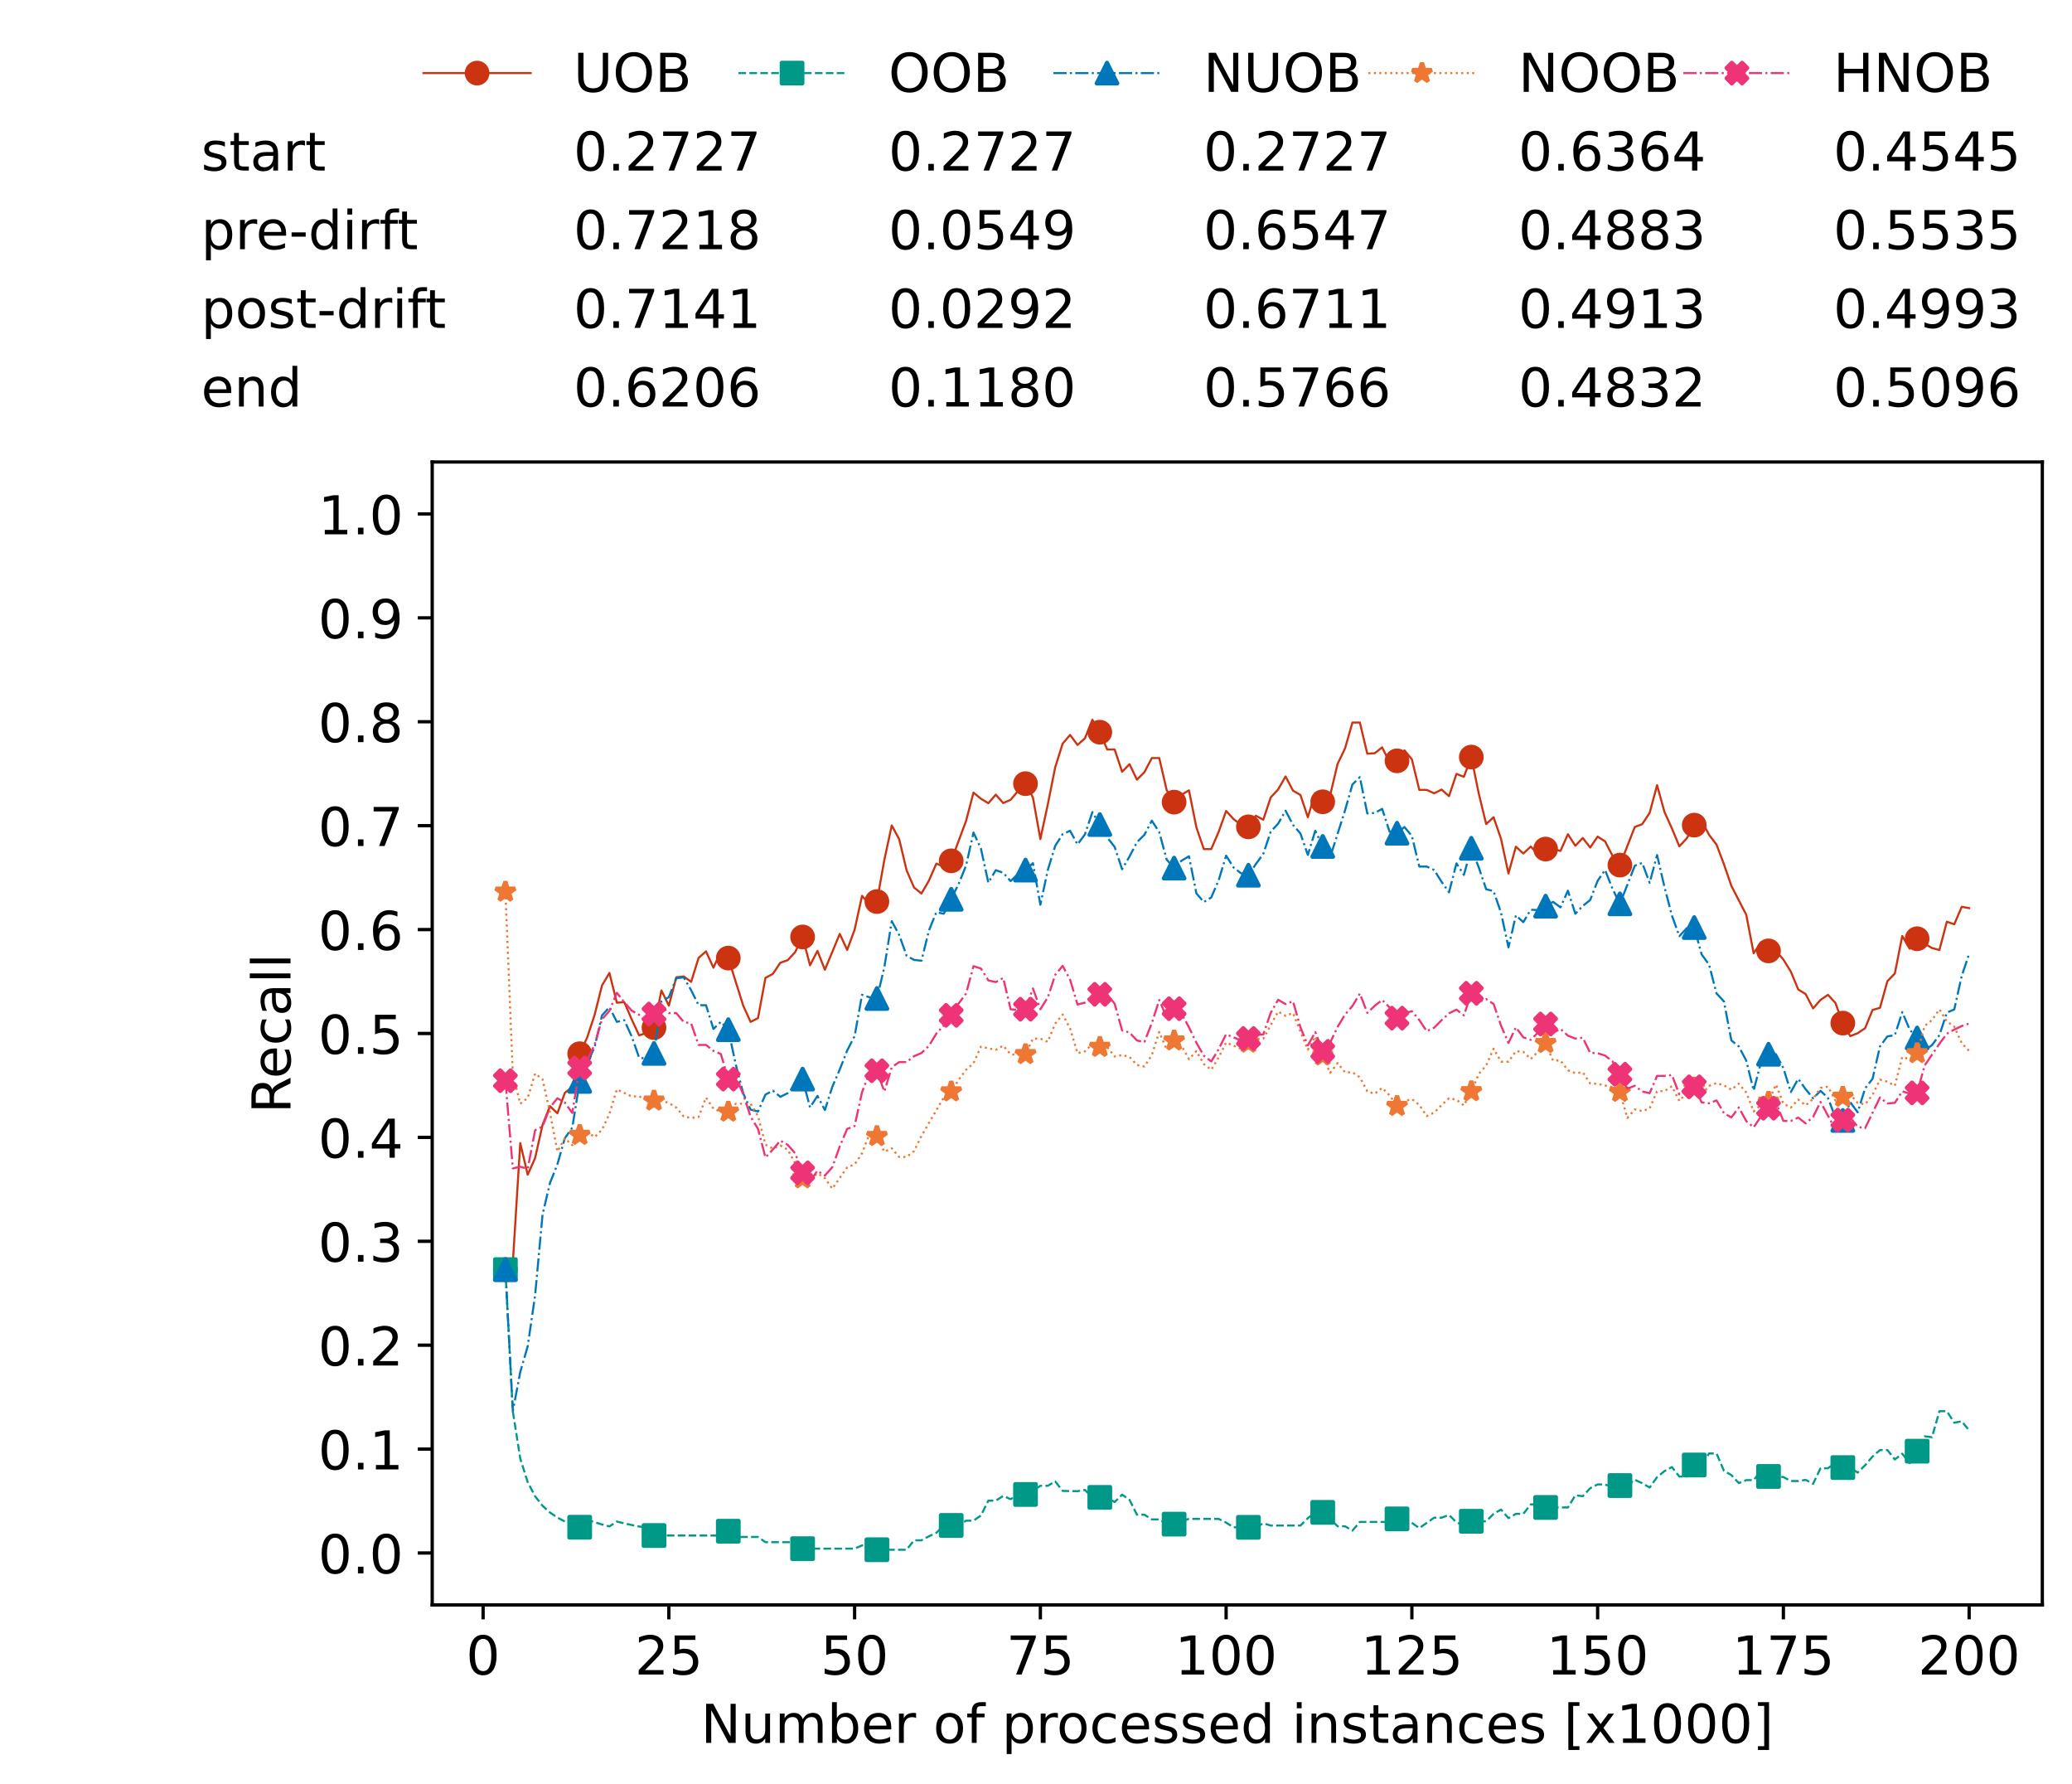 <?xml version="1.0" encoding="utf-8" standalone="no"?>
<!DOCTYPE svg PUBLIC "-//W3C//DTD SVG 1.1//EN"
  "http://www.w3.org/Graphics/SVG/1.1/DTD/svg11.dtd">
<!-- Created with matplotlib (https://matplotlib.org/) -->
<svg height="432.615pt" version="1.1" viewBox="0 0 502.65 432.615" width="502.65pt" xmlns="http://www.w3.org/2000/svg" xmlns:xlink="http://www.w3.org/1999/xlink">
 <defs>
  <style type="text/css">*{stroke-linecap:butt;stroke-linejoin:round;}</style>
 </defs>
 <g id="figure_1">
  <g id="patch_1">
   <path d="M 0 432.615 
L 502.65 432.615 
L 502.65 0 
L 0 0 
z
" style="fill:#ffffff;"/>
  </g>
  <g id="axes_1">
   <g id="patch_2">
    <path d="M 104.85 389.252 
L 495.45 389.252 
L 495.45 112.052 
L 104.85 112.052 
z
" style="fill:#ffffff;"/>
   </g>
   <g id="matplotlib.axis_1">
    <g id="xtick_1">
     <g id="line2d_1">
      <defs>
       <path d="M 0 0 
L 0 3.5 
" id="m53fdf65303" style="stroke:#000000;stroke-width:0.8;"/>
      </defs>
      <g>
       <use style="stroke:#000000;stroke-width:0.8;" x="117.197" xlink:href="#m53fdf65303" y="389.252"/>
      </g>
     </g>
     <g id="text_1">
      <!-- 0 -->
      <g transform="translate(113.061 406.13)scale(0.13 -0.13)">
       <defs>
        <path d="M 31.781 66.406 
Q 24.172 66.406 20.328 58.906 
Q 16.5 51.422 16.5 36.375 
Q 16.5 21.391 20.328 13.891 
Q 24.172 6.391 31.781 6.391 
Q 39.453 6.391 43.281 13.891 
Q 47.125 21.391 47.125 36.375 
Q 47.125 51.422 43.281 58.906 
Q 39.453 66.406 31.781 66.406 
z
M 31.781 74.219 
Q 44.047 74.219 50.516 64.516 
Q 56.984 54.828 56.984 36.375 
Q 56.984 17.969 50.516 8.266 
Q 44.047 -1.422 31.781 -1.422 
Q 19.531 -1.422 13.062 8.266 
Q 6.594 17.969 6.594 36.375 
Q 6.594 54.828 13.062 64.516 
Q 19.531 74.219 31.781 74.219 
z
" id="DejaVuSans-48"/>
       </defs>
       <use xlink:href="#DejaVuSans-48"/>
      </g>
     </g>
    </g>
    <g id="xtick_2">
     <g id="line2d_2">
      <g>
       <use style="stroke:#000000;stroke-width:0.8;" x="162.259" xlink:href="#m53fdf65303" y="389.252"/>
      </g>
     </g>
     <g id="text_2">
      <!-- 25 -->
      <g transform="translate(153.988 406.13)scale(0.13 -0.13)">
       <defs>
        <path d="M 19.188 8.297 
L 53.609 8.297 
L 53.609 0 
L 7.328 0 
L 7.328 8.297 
Q 12.938 14.109 22.625 23.891 
Q 32.328 33.688 34.812 36.531 
Q 39.547 41.844 41.422 45.531 
Q 43.312 49.219 43.312 52.781 
Q 43.312 58.594 39.234 62.25 
Q 35.156 65.922 28.609 65.922 
Q 23.969 65.922 18.812 64.312 
Q 13.672 62.703 7.812 59.422 
L 7.812 69.391 
Q 13.766 71.781 18.938 73 
Q 24.125 74.219 28.422 74.219 
Q 39.75 74.219 46.484 68.547 
Q 53.219 62.891 53.219 53.422 
Q 53.219 48.922 51.531 44.891 
Q 49.859 40.875 45.406 35.406 
Q 44.188 33.984 37.641 27.219 
Q 31.109 20.453 19.188 8.297 
z
" id="DejaVuSans-50"/>
        <path d="M 10.797 72.906 
L 49.516 72.906 
L 49.516 64.594 
L 19.828 64.594 
L 19.828 46.734 
Q 21.969 47.469 24.109 47.828 
Q 26.266 48.188 28.422 48.188 
Q 40.625 48.188 47.75 41.5 
Q 54.891 34.812 54.891 23.391 
Q 54.891 11.625 47.562 5.094 
Q 40.234 -1.422 26.906 -1.422 
Q 22.312 -1.422 17.547 -0.641 
Q 12.797 0.141 7.719 1.703 
L 7.719 11.625 
Q 12.109 9.234 16.797 8.062 
Q 21.484 6.891 26.703 6.891 
Q 35.156 6.891 40.078 11.328 
Q 45.016 15.766 45.016 23.391 
Q 45.016 31 40.078 35.438 
Q 35.156 39.891 26.703 39.891 
Q 22.75 39.891 18.812 39.016 
Q 14.891 38.141 10.797 36.281 
z
" id="DejaVuSans-53"/>
       </defs>
       <use xlink:href="#DejaVuSans-50"/>
       <use x="63.623" xlink:href="#DejaVuSans-53"/>
      </g>
     </g>
    </g>
    <g id="xtick_3">
     <g id="line2d_3">
      <g>
       <use style="stroke:#000000;stroke-width:0.8;" x="207.322" xlink:href="#m53fdf65303" y="389.252"/>
      </g>
     </g>
     <g id="text_3">
      <!-- 50 -->
      <g transform="translate(199.05 406.13)scale(0.13 -0.13)">
       <use xlink:href="#DejaVuSans-53"/>
       <use x="63.623" xlink:href="#DejaVuSans-48"/>
      </g>
     </g>
    </g>
    <g id="xtick_4">
     <g id="line2d_4">
      <g>
       <use style="stroke:#000000;stroke-width:0.8;" x="252.384" xlink:href="#m53fdf65303" y="389.252"/>
      </g>
     </g>
     <g id="text_4">
      <!-- 75 -->
      <g transform="translate(244.113 406.13)scale(0.13 -0.13)">
       <defs>
        <path d="M 8.203 72.906 
L 55.078 72.906 
L 55.078 68.703 
L 28.609 0 
L 18.312 0 
L 43.219 64.594 
L 8.203 64.594 
z
" id="DejaVuSans-55"/>
       </defs>
       <use xlink:href="#DejaVuSans-55"/>
       <use x="63.623" xlink:href="#DejaVuSans-53"/>
      </g>
     </g>
    </g>
    <g id="xtick_5">
     <g id="line2d_5">
      <g>
       <use style="stroke:#000000;stroke-width:0.8;" x="297.446" xlink:href="#m53fdf65303" y="389.252"/>
      </g>
     </g>
     <g id="text_5">
      <!-- 100 -->
      <g transform="translate(285.039 406.13)scale(0.13 -0.13)">
       <defs>
        <path d="M 12.406 8.297 
L 28.516 8.297 
L 28.516 63.922 
L 10.984 60.406 
L 10.984 69.391 
L 28.422 72.906 
L 38.281 72.906 
L 38.281 8.297 
L 54.391 8.297 
L 54.391 0 
L 12.406 0 
z
" id="DejaVuSans-49"/>
       </defs>
       <use xlink:href="#DejaVuSans-49"/>
       <use x="63.623" xlink:href="#DejaVuSans-48"/>
       <use x="127.246" xlink:href="#DejaVuSans-48"/>
      </g>
     </g>
    </g>
    <g id="xtick_6">
     <g id="line2d_6">
      <g>
       <use style="stroke:#000000;stroke-width:0.8;" x="342.509" xlink:href="#m53fdf65303" y="389.252"/>
      </g>
     </g>
     <g id="text_6">
      <!-- 125 -->
      <g transform="translate(330.102 406.13)scale(0.13 -0.13)">
       <use xlink:href="#DejaVuSans-49"/>
       <use x="63.623" xlink:href="#DejaVuSans-50"/>
       <use x="127.246" xlink:href="#DejaVuSans-53"/>
      </g>
     </g>
    </g>
    <g id="xtick_7">
     <g id="line2d_7">
      <g>
       <use style="stroke:#000000;stroke-width:0.8;" x="387.571" xlink:href="#m53fdf65303" y="389.252"/>
      </g>
     </g>
     <g id="text_7">
      <!-- 150 -->
      <g transform="translate(375.164 406.13)scale(0.13 -0.13)">
       <use xlink:href="#DejaVuSans-49"/>
       <use x="63.623" xlink:href="#DejaVuSans-53"/>
       <use x="127.246" xlink:href="#DejaVuSans-48"/>
      </g>
     </g>
    </g>
    <g id="xtick_8">
     <g id="line2d_8">
      <g>
       <use style="stroke:#000000;stroke-width:0.8;" x="432.633" xlink:href="#m53fdf65303" y="389.252"/>
      </g>
     </g>
     <g id="text_8">
      <!-- 175 -->
      <g transform="translate(420.226 406.13)scale(0.13 -0.13)">
       <use xlink:href="#DejaVuSans-49"/>
       <use x="63.623" xlink:href="#DejaVuSans-55"/>
       <use x="127.246" xlink:href="#DejaVuSans-53"/>
      </g>
     </g>
    </g>
    <g id="xtick_9">
     <g id="line2d_9">
      <g>
       <use style="stroke:#000000;stroke-width:0.8;" x="477.695" xlink:href="#m53fdf65303" y="389.252"/>
      </g>
     </g>
     <g id="text_9">
      <!-- 200 -->
      <g transform="translate(465.289 406.13)scale(0.13 -0.13)">
       <use xlink:href="#DejaVuSans-50"/>
       <use x="63.623" xlink:href="#DejaVuSans-48"/>
       <use x="127.246" xlink:href="#DejaVuSans-48"/>
      </g>
     </g>
    </g>
    <g id="text_10">
     <!-- Number of processed instances [x1000] -->
     <g transform="translate(170.025 422.711)scale(0.13 -0.13)">
      <defs>
       <path d="M 9.812 72.906 
L 23.094 72.906 
L 55.422 11.922 
L 55.422 72.906 
L 64.984 72.906 
L 64.984 0 
L 51.703 0 
L 19.391 60.984 
L 19.391 0 
L 9.812 0 
z
" id="DejaVuSans-78"/>
       <path d="M 8.5 21.578 
L 8.5 54.688 
L 17.484 54.688 
L 17.484 21.922 
Q 17.484 14.156 20.5 10.266 
Q 23.531 6.391 29.594 6.391 
Q 36.859 6.391 41.078 11.031 
Q 45.312 15.672 45.312 23.688 
L 45.312 54.688 
L 54.297 54.688 
L 54.297 0 
L 45.312 0 
L 45.312 8.406 
Q 42.047 3.422 37.719 1 
Q 33.406 -1.422 27.688 -1.422 
Q 18.266 -1.422 13.375 4.438 
Q 8.5 10.297 8.5 21.578 
z
M 31.109 56 
z
" id="DejaVuSans-117"/>
       <path d="M 52 44.188 
Q 55.375 50.25 60.062 53.125 
Q 64.75 56 71.094 56 
Q 79.641 56 84.281 50.016 
Q 88.922 44.047 88.922 33.016 
L 88.922 0 
L 79.891 0 
L 79.891 32.719 
Q 79.891 40.578 77.094 44.375 
Q 74.312 48.188 68.609 48.188 
Q 61.625 48.188 57.562 43.547 
Q 53.516 38.922 53.516 30.906 
L 53.516 0 
L 44.484 0 
L 44.484 32.719 
Q 44.484 40.625 41.703 44.406 
Q 38.922 48.188 33.109 48.188 
Q 26.219 48.188 22.156 43.531 
Q 18.109 38.875 18.109 30.906 
L 18.109 0 
L 9.078 0 
L 9.078 54.688 
L 18.109 54.688 
L 18.109 46.188 
Q 21.188 51.219 25.484 53.609 
Q 29.781 56 35.688 56 
Q 41.656 56 45.828 52.969 
Q 50 49.953 52 44.188 
z
" id="DejaVuSans-109"/>
       <path d="M 48.688 27.297 
Q 48.688 37.203 44.609 42.844 
Q 40.531 48.484 33.406 48.484 
Q 26.266 48.484 22.188 42.844 
Q 18.109 37.203 18.109 27.297 
Q 18.109 17.391 22.188 11.75 
Q 26.266 6.109 33.406 6.109 
Q 40.531 6.109 44.609 11.75 
Q 48.688 17.391 48.688 27.297 
z
M 18.109 46.391 
Q 20.953 51.266 25.266 53.625 
Q 29.594 56 35.594 56 
Q 45.562 56 51.781 48.094 
Q 58.016 40.188 58.016 27.297 
Q 58.016 14.406 51.781 6.484 
Q 45.562 -1.422 35.594 -1.422 
Q 29.594 -1.422 25.266 0.953 
Q 20.953 3.328 18.109 8.203 
L 18.109 0 
L 9.078 0 
L 9.078 75.984 
L 18.109 75.984 
z
" id="DejaVuSans-98"/>
       <path d="M 56.203 29.594 
L 56.203 25.203 
L 14.891 25.203 
Q 15.484 15.922 20.484 11.062 
Q 25.484 6.203 34.422 6.203 
Q 39.594 6.203 44.453 7.469 
Q 49.312 8.734 54.109 11.281 
L 54.109 2.781 
Q 49.266 0.734 44.188 -0.344 
Q 39.109 -1.422 33.891 -1.422 
Q 20.797 -1.422 13.156 6.188 
Q 5.516 13.812 5.516 26.812 
Q 5.516 40.234 12.766 48.109 
Q 20.016 56 32.328 56 
Q 43.359 56 49.781 48.891 
Q 56.203 41.797 56.203 29.594 
z
M 47.219 32.234 
Q 47.125 39.594 43.094 43.984 
Q 39.062 48.391 32.422 48.391 
Q 24.906 48.391 20.391 44.141 
Q 15.875 39.891 15.188 32.172 
z
" id="DejaVuSans-101"/>
       <path d="M 41.109 46.297 
Q 39.594 47.172 37.812 47.578 
Q 36.031 48 33.891 48 
Q 26.266 48 22.188 43.047 
Q 18.109 38.094 18.109 28.812 
L 18.109 0 
L 9.078 0 
L 9.078 54.688 
L 18.109 54.688 
L 18.109 46.188 
Q 20.953 51.172 25.484 53.578 
Q 30.031 56 36.531 56 
Q 37.453 56 38.578 55.875 
Q 39.703 55.766 41.062 55.516 
z
" id="DejaVuSans-114"/>
       <path id="DejaVuSans-32"/>
       <path d="M 30.609 48.391 
Q 23.391 48.391 19.188 42.75 
Q 14.984 37.109 14.984 27.297 
Q 14.984 17.484 19.156 11.844 
Q 23.344 6.203 30.609 6.203 
Q 37.797 6.203 41.984 11.859 
Q 46.188 17.531 46.188 27.297 
Q 46.188 37.016 41.984 42.703 
Q 37.797 48.391 30.609 48.391 
z
M 30.609 56 
Q 42.328 56 49.016 48.375 
Q 55.719 40.766 55.719 27.297 
Q 55.719 13.875 49.016 6.219 
Q 42.328 -1.422 30.609 -1.422 
Q 18.844 -1.422 12.172 6.219 
Q 5.516 13.875 5.516 27.297 
Q 5.516 40.766 12.172 48.375 
Q 18.844 56 30.609 56 
z
" id="DejaVuSans-111"/>
       <path d="M 37.109 75.984 
L 37.109 68.5 
L 28.516 68.5 
Q 23.688 68.5 21.797 66.547 
Q 19.922 64.594 19.922 59.516 
L 19.922 54.688 
L 34.719 54.688 
L 34.719 47.703 
L 19.922 47.703 
L 19.922 0 
L 10.891 0 
L 10.891 47.703 
L 2.297 47.703 
L 2.297 54.688 
L 10.891 54.688 
L 10.891 58.5 
Q 10.891 67.625 15.141 71.797 
Q 19.391 75.984 28.609 75.984 
z
" id="DejaVuSans-102"/>
       <path d="M 18.109 8.203 
L 18.109 -20.797 
L 9.078 -20.797 
L 9.078 54.688 
L 18.109 54.688 
L 18.109 46.391 
Q 20.953 51.266 25.266 53.625 
Q 29.594 56 35.594 56 
Q 45.562 56 51.781 48.094 
Q 58.016 40.188 58.016 27.297 
Q 58.016 14.406 51.781 6.484 
Q 45.562 -1.422 35.594 -1.422 
Q 29.594 -1.422 25.266 0.953 
Q 20.953 3.328 18.109 8.203 
z
M 48.688 27.297 
Q 48.688 37.203 44.609 42.844 
Q 40.531 48.484 33.406 48.484 
Q 26.266 48.484 22.188 42.844 
Q 18.109 37.203 18.109 27.297 
Q 18.109 17.391 22.188 11.75 
Q 26.266 6.109 33.406 6.109 
Q 40.531 6.109 44.609 11.75 
Q 48.688 17.391 48.688 27.297 
z
" id="DejaVuSans-112"/>
       <path d="M 48.781 52.594 
L 48.781 44.188 
Q 44.969 46.297 41.141 47.344 
Q 37.312 48.391 33.406 48.391 
Q 24.656 48.391 19.812 42.844 
Q 14.984 37.312 14.984 27.297 
Q 14.984 17.281 19.812 11.734 
Q 24.656 6.203 33.406 6.203 
Q 37.312 6.203 41.141 7.25 
Q 44.969 8.297 48.781 10.406 
L 48.781 2.094 
Q 45.016 0.344 40.984 -0.531 
Q 36.969 -1.422 32.422 -1.422 
Q 20.062 -1.422 12.781 6.344 
Q 5.516 14.109 5.516 27.297 
Q 5.516 40.672 12.859 48.328 
Q 20.219 56 33.016 56 
Q 37.156 56 41.109 55.141 
Q 45.062 54.297 48.781 52.594 
z
" id="DejaVuSans-99"/>
       <path d="M 44.281 53.078 
L 44.281 44.578 
Q 40.484 46.531 36.375 47.5 
Q 32.281 48.484 27.875 48.484 
Q 21.188 48.484 17.844 46.438 
Q 14.5 44.391 14.5 40.281 
Q 14.5 37.156 16.891 35.375 
Q 19.281 33.594 26.516 31.984 
L 29.594 31.297 
Q 39.156 29.25 43.188 25.516 
Q 47.219 21.781 47.219 15.094 
Q 47.219 7.469 41.188 3.016 
Q 35.156 -1.422 24.609 -1.422 
Q 20.219 -1.422 15.453 -0.562 
Q 10.688 0.297 5.422 2 
L 5.422 11.281 
Q 10.406 8.688 15.234 7.391 
Q 20.062 6.109 24.812 6.109 
Q 31.156 6.109 34.562 8.281 
Q 37.984 10.453 37.984 14.406 
Q 37.984 18.062 35.516 20.016 
Q 33.062 21.969 24.703 23.781 
L 21.578 24.516 
Q 13.234 26.266 9.516 29.906 
Q 5.812 33.547 5.812 39.891 
Q 5.812 47.609 11.281 51.797 
Q 16.75 56 26.812 56 
Q 31.781 56 36.172 55.266 
Q 40.578 54.547 44.281 53.078 
z
" id="DejaVuSans-115"/>
       <path d="M 45.406 46.391 
L 45.406 75.984 
L 54.391 75.984 
L 54.391 0 
L 45.406 0 
L 45.406 8.203 
Q 42.578 3.328 38.25 0.953 
Q 33.938 -1.422 27.875 -1.422 
Q 17.969 -1.422 11.734 6.484 
Q 5.516 14.406 5.516 27.297 
Q 5.516 40.188 11.734 48.094 
Q 17.969 56 27.875 56 
Q 33.938 56 38.25 53.625 
Q 42.578 51.266 45.406 46.391 
z
M 14.797 27.297 
Q 14.797 17.391 18.875 11.75 
Q 22.953 6.109 30.078 6.109 
Q 37.203 6.109 41.297 11.75 
Q 45.406 17.391 45.406 27.297 
Q 45.406 37.203 41.297 42.844 
Q 37.203 48.484 30.078 48.484 
Q 22.953 48.484 18.875 42.844 
Q 14.797 37.203 14.797 27.297 
z
" id="DejaVuSans-100"/>
       <path d="M 9.422 54.688 
L 18.406 54.688 
L 18.406 0 
L 9.422 0 
z
M 9.422 75.984 
L 18.406 75.984 
L 18.406 64.594 
L 9.422 64.594 
z
" id="DejaVuSans-105"/>
       <path d="M 54.891 33.016 
L 54.891 0 
L 45.906 0 
L 45.906 32.719 
Q 45.906 40.484 42.875 44.328 
Q 39.844 48.188 33.797 48.188 
Q 26.516 48.188 22.312 43.547 
Q 18.109 38.922 18.109 30.906 
L 18.109 0 
L 9.078 0 
L 9.078 54.688 
L 18.109 54.688 
L 18.109 46.188 
Q 21.344 51.125 25.703 53.562 
Q 30.078 56 35.797 56 
Q 45.219 56 50.047 50.172 
Q 54.891 44.344 54.891 33.016 
z
" id="DejaVuSans-110"/>
       <path d="M 18.312 70.219 
L 18.312 54.688 
L 36.812 54.688 
L 36.812 47.703 
L 18.312 47.703 
L 18.312 18.016 
Q 18.312 11.328 20.141 9.422 
Q 21.969 7.516 27.594 7.516 
L 36.812 7.516 
L 36.812 0 
L 27.594 0 
Q 17.188 0 13.234 3.875 
Q 9.281 7.766 9.281 18.016 
L 9.281 47.703 
L 2.688 47.703 
L 2.688 54.688 
L 9.281 54.688 
L 9.281 70.219 
z
" id="DejaVuSans-116"/>
       <path d="M 34.281 27.484 
Q 23.391 27.484 19.188 25 
Q 14.984 22.516 14.984 16.5 
Q 14.984 11.719 18.141 8.906 
Q 21.297 6.109 26.703 6.109 
Q 34.188 6.109 38.703 11.406 
Q 43.219 16.703 43.219 25.484 
L 43.219 27.484 
z
M 52.203 31.203 
L 52.203 0 
L 43.219 0 
L 43.219 8.297 
Q 40.141 3.328 35.547 0.953 
Q 30.953 -1.422 24.312 -1.422 
Q 15.922 -1.422 10.953 3.297 
Q 6 8.016 6 15.922 
Q 6 25.141 12.172 29.828 
Q 18.359 34.516 30.609 34.516 
L 43.219 34.516 
L 43.219 35.406 
Q 43.219 41.609 39.141 45 
Q 35.062 48.391 27.688 48.391 
Q 23 48.391 18.547 47.266 
Q 14.109 46.141 10.016 43.891 
L 10.016 52.203 
Q 14.938 54.109 19.578 55.047 
Q 24.219 56 28.609 56 
Q 40.484 56 46.344 49.844 
Q 52.203 43.703 52.203 31.203 
z
" id="DejaVuSans-97"/>
       <path d="M 8.594 75.984 
L 29.297 75.984 
L 29.297 69 
L 17.578 69 
L 17.578 -6.203 
L 29.297 -6.203 
L 29.297 -13.188 
L 8.594 -13.188 
z
" id="DejaVuSans-91"/>
       <path d="M 54.891 54.688 
L 35.109 28.078 
L 55.906 0 
L 45.312 0 
L 29.391 21.484 
L 13.484 0 
L 2.875 0 
L 24.125 28.609 
L 4.688 54.688 
L 15.281 54.688 
L 29.781 35.203 
L 44.281 54.688 
z
" id="DejaVuSans-120"/>
       <path d="M 30.422 75.984 
L 30.422 -13.188 
L 9.719 -13.188 
L 9.719 -6.203 
L 21.391 -6.203 
L 21.391 69 
L 9.719 69 
L 9.719 75.984 
z
" id="DejaVuSans-93"/>
      </defs>
      <use xlink:href="#DejaVuSans-78"/>
      <use x="74.805" xlink:href="#DejaVuSans-117"/>
      <use x="138.184" xlink:href="#DejaVuSans-109"/>
      <use x="235.596" xlink:href="#DejaVuSans-98"/>
      <use x="299.072" xlink:href="#DejaVuSans-101"/>
      <use x="360.596" xlink:href="#DejaVuSans-114"/>
      <use x="401.709" xlink:href="#DejaVuSans-32"/>
      <use x="433.496" xlink:href="#DejaVuSans-111"/>
      <use x="494.678" xlink:href="#DejaVuSans-102"/>
      <use x="529.883" xlink:href="#DejaVuSans-32"/>
      <use x="561.67" xlink:href="#DejaVuSans-112"/>
      <use x="625.146" xlink:href="#DejaVuSans-114"/>
      <use x="664.01" xlink:href="#DejaVuSans-111"/>
      <use x="725.191" xlink:href="#DejaVuSans-99"/>
      <use x="780.172" xlink:href="#DejaVuSans-101"/>
      <use x="841.695" xlink:href="#DejaVuSans-115"/>
      <use x="893.795" xlink:href="#DejaVuSans-115"/>
      <use x="945.895" xlink:href="#DejaVuSans-101"/>
      <use x="1007.418" xlink:href="#DejaVuSans-100"/>
      <use x="1070.895" xlink:href="#DejaVuSans-32"/>
      <use x="1102.682" xlink:href="#DejaVuSans-105"/>
      <use x="1130.465" xlink:href="#DejaVuSans-110"/>
      <use x="1193.844" xlink:href="#DejaVuSans-115"/>
      <use x="1245.943" xlink:href="#DejaVuSans-116"/>
      <use x="1285.152" xlink:href="#DejaVuSans-97"/>
      <use x="1346.432" xlink:href="#DejaVuSans-110"/>
      <use x="1409.811" xlink:href="#DejaVuSans-99"/>
      <use x="1464.791" xlink:href="#DejaVuSans-101"/>
      <use x="1526.314" xlink:href="#DejaVuSans-115"/>
      <use x="1578.414" xlink:href="#DejaVuSans-32"/>
      <use x="1610.201" xlink:href="#DejaVuSans-91"/>
      <use x="1649.215" xlink:href="#DejaVuSans-120"/>
      <use x="1708.395" xlink:href="#DejaVuSans-49"/>
      <use x="1772.018" xlink:href="#DejaVuSans-48"/>
      <use x="1835.641" xlink:href="#DejaVuSans-48"/>
      <use x="1899.264" xlink:href="#DejaVuSans-48"/>
      <use x="1962.887" xlink:href="#DejaVuSans-93"/>
     </g>
    </g>
   </g>
   <g id="matplotlib.axis_2">
    <g id="ytick_1">
     <g id="line2d_10">
      <defs>
       <path d="M 0 0 
L -3.5 0 
" id="m74a99505fc" style="stroke:#000000;stroke-width:0.8;"/>
      </defs>
      <g>
       <use style="stroke:#000000;stroke-width:0.8;" x="104.85" xlink:href="#m74a99505fc" y="376.652"/>
      </g>
     </g>
     <g id="text_11">
      <!-- 0.0 -->
      <g transform="translate(77.176 381.591)scale(0.13 -0.13)">
       <defs>
        <path d="M 10.688 12.406 
L 21 12.406 
L 21 0 
L 10.688 0 
z
" id="DejaVuSans-46"/>
       </defs>
       <use xlink:href="#DejaVuSans-48"/>
       <use x="63.623" xlink:href="#DejaVuSans-46"/>
       <use x="95.41" xlink:href="#DejaVuSans-48"/>
      </g>
     </g>
    </g>
    <g id="ytick_2">
     <g id="line2d_11">
      <g>
       <use style="stroke:#000000;stroke-width:0.8;" x="104.85" xlink:href="#m74a99505fc" y="351.452"/>
      </g>
     </g>
     <g id="text_12">
      <!-- 0.1 -->
      <g transform="translate(77.176 356.391)scale(0.13 -0.13)">
       <use xlink:href="#DejaVuSans-48"/>
       <use x="63.623" xlink:href="#DejaVuSans-46"/>
       <use x="95.41" xlink:href="#DejaVuSans-49"/>
      </g>
     </g>
    </g>
    <g id="ytick_3">
     <g id="line2d_12">
      <g>
       <use style="stroke:#000000;stroke-width:0.8;" x="104.85" xlink:href="#m74a99505fc" y="326.252"/>
      </g>
     </g>
     <g id="text_13">
      <!-- 0.2 -->
      <g transform="translate(77.176 331.191)scale(0.13 -0.13)">
       <use xlink:href="#DejaVuSans-48"/>
       <use x="63.623" xlink:href="#DejaVuSans-46"/>
       <use x="95.41" xlink:href="#DejaVuSans-50"/>
      </g>
     </g>
    </g>
    <g id="ytick_4">
     <g id="line2d_13">
      <g>
       <use style="stroke:#000000;stroke-width:0.8;" x="104.85" xlink:href="#m74a99505fc" y="301.052"/>
      </g>
     </g>
     <g id="text_14">
      <!-- 0.3 -->
      <g transform="translate(77.176 305.991)scale(0.13 -0.13)">
       <defs>
        <path d="M 40.578 39.312 
Q 47.656 37.797 51.625 33 
Q 55.609 28.219 55.609 21.188 
Q 55.609 10.406 48.188 4.484 
Q 40.766 -1.422 27.094 -1.422 
Q 22.516 -1.422 17.656 -0.516 
Q 12.797 0.391 7.625 2.203 
L 7.625 11.719 
Q 11.719 9.328 16.594 8.109 
Q 21.484 6.891 26.812 6.891 
Q 36.078 6.891 40.938 10.547 
Q 45.797 14.203 45.797 21.188 
Q 45.797 27.641 41.281 31.266 
Q 36.766 34.906 28.719 34.906 
L 20.219 34.906 
L 20.219 43.016 
L 29.109 43.016 
Q 36.375 43.016 40.234 45.922 
Q 44.094 48.828 44.094 54.297 
Q 44.094 59.906 40.109 62.906 
Q 36.141 65.922 28.719 65.922 
Q 24.656 65.922 20.016 65.031 
Q 15.375 64.156 9.812 62.312 
L 9.812 71.094 
Q 15.438 72.656 20.344 73.438 
Q 25.25 74.219 29.594 74.219 
Q 40.828 74.219 47.359 69.109 
Q 53.906 64.016 53.906 55.328 
Q 53.906 49.266 50.438 45.094 
Q 46.969 40.922 40.578 39.312 
z
" id="DejaVuSans-51"/>
       </defs>
       <use xlink:href="#DejaVuSans-48"/>
       <use x="63.623" xlink:href="#DejaVuSans-46"/>
       <use x="95.41" xlink:href="#DejaVuSans-51"/>
      </g>
     </g>
    </g>
    <g id="ytick_5">
     <g id="line2d_14">
      <g>
       <use style="stroke:#000000;stroke-width:0.8;" x="104.85" xlink:href="#m74a99505fc" y="275.852"/>
      </g>
     </g>
     <g id="text_15">
      <!-- 0.4 -->
      <g transform="translate(77.176 280.791)scale(0.13 -0.13)">
       <defs>
        <path d="M 37.797 64.312 
L 12.891 25.391 
L 37.797 25.391 
z
M 35.203 72.906 
L 47.609 72.906 
L 47.609 25.391 
L 58.016 25.391 
L 58.016 17.188 
L 47.609 17.188 
L 47.609 0 
L 37.797 0 
L 37.797 17.188 
L 4.891 17.188 
L 4.891 26.703 
z
" id="DejaVuSans-52"/>
       </defs>
       <use xlink:href="#DejaVuSans-48"/>
       <use x="63.623" xlink:href="#DejaVuSans-46"/>
       <use x="95.41" xlink:href="#DejaVuSans-52"/>
      </g>
     </g>
    </g>
    <g id="ytick_6">
     <g id="line2d_15">
      <g>
       <use style="stroke:#000000;stroke-width:0.8;" x="104.85" xlink:href="#m74a99505fc" y="250.652"/>
      </g>
     </g>
     <g id="text_16">
      <!-- 0.5 -->
      <g transform="translate(77.176 255.591)scale(0.13 -0.13)">
       <use xlink:href="#DejaVuSans-48"/>
       <use x="63.623" xlink:href="#DejaVuSans-46"/>
       <use x="95.41" xlink:href="#DejaVuSans-53"/>
      </g>
     </g>
    </g>
    <g id="ytick_7">
     <g id="line2d_16">
      <g>
       <use style="stroke:#000000;stroke-width:0.8;" x="104.85" xlink:href="#m74a99505fc" y="225.452"/>
      </g>
     </g>
     <g id="text_17">
      <!-- 0.6 -->
      <g transform="translate(77.176 230.391)scale(0.13 -0.13)">
       <defs>
        <path d="M 33.016 40.375 
Q 26.375 40.375 22.484 35.828 
Q 18.609 31.297 18.609 23.391 
Q 18.609 15.531 22.484 10.953 
Q 26.375 6.391 33.016 6.391 
Q 39.656 6.391 43.531 10.953 
Q 47.406 15.531 47.406 23.391 
Q 47.406 31.297 43.531 35.828 
Q 39.656 40.375 33.016 40.375 
z
M 52.594 71.297 
L 52.594 62.312 
Q 48.875 64.062 45.094 64.984 
Q 41.312 65.922 37.594 65.922 
Q 27.828 65.922 22.672 59.328 
Q 17.531 52.734 16.797 39.406 
Q 19.672 43.656 24.016 45.922 
Q 28.375 48.188 33.594 48.188 
Q 44.578 48.188 50.953 41.516 
Q 57.328 34.859 57.328 23.391 
Q 57.328 12.156 50.688 5.359 
Q 44.047 -1.422 33.016 -1.422 
Q 20.359 -1.422 13.672 8.266 
Q 6.984 17.969 6.984 36.375 
Q 6.984 53.656 15.188 63.938 
Q 23.391 74.219 37.203 74.219 
Q 40.922 74.219 44.703 73.484 
Q 48.484 72.75 52.594 71.297 
z
" id="DejaVuSans-54"/>
       </defs>
       <use xlink:href="#DejaVuSans-48"/>
       <use x="63.623" xlink:href="#DejaVuSans-46"/>
       <use x="95.41" xlink:href="#DejaVuSans-54"/>
      </g>
     </g>
    </g>
    <g id="ytick_8">
     <g id="line2d_17">
      <g>
       <use style="stroke:#000000;stroke-width:0.8;" x="104.85" xlink:href="#m74a99505fc" y="200.252"/>
      </g>
     </g>
     <g id="text_18">
      <!-- 0.7 -->
      <g transform="translate(77.176 205.191)scale(0.13 -0.13)">
       <use xlink:href="#DejaVuSans-48"/>
       <use x="63.623" xlink:href="#DejaVuSans-46"/>
       <use x="95.41" xlink:href="#DejaVuSans-55"/>
      </g>
     </g>
    </g>
    <g id="ytick_9">
     <g id="line2d_18">
      <g>
       <use style="stroke:#000000;stroke-width:0.8;" x="104.85" xlink:href="#m74a99505fc" y="175.052"/>
      </g>
     </g>
     <g id="text_19">
      <!-- 0.8 -->
      <g transform="translate(77.176 179.991)scale(0.13 -0.13)">
       <defs>
        <path d="M 31.781 34.625 
Q 24.75 34.625 20.719 30.859 
Q 16.703 27.094 16.703 20.516 
Q 16.703 13.922 20.719 10.156 
Q 24.75 6.391 31.781 6.391 
Q 38.812 6.391 42.859 10.172 
Q 46.922 13.969 46.922 20.516 
Q 46.922 27.094 42.891 30.859 
Q 38.875 34.625 31.781 34.625 
z
M 21.922 38.812 
Q 15.578 40.375 12.031 44.719 
Q 8.5 49.078 8.5 55.328 
Q 8.5 64.062 14.719 69.141 
Q 20.953 74.219 31.781 74.219 
Q 42.672 74.219 48.875 69.141 
Q 55.078 64.062 55.078 55.328 
Q 55.078 49.078 51.531 44.719 
Q 48 40.375 41.703 38.812 
Q 48.828 37.156 52.797 32.312 
Q 56.781 27.484 56.781 20.516 
Q 56.781 9.906 50.312 4.234 
Q 43.844 -1.422 31.781 -1.422 
Q 19.734 -1.422 13.25 4.234 
Q 6.781 9.906 6.781 20.516 
Q 6.781 27.484 10.781 32.312 
Q 14.797 37.156 21.922 38.812 
z
M 18.312 54.391 
Q 18.312 48.734 21.844 45.562 
Q 25.391 42.391 31.781 42.391 
Q 38.141 42.391 41.719 45.562 
Q 45.312 48.734 45.312 54.391 
Q 45.312 60.062 41.719 63.234 
Q 38.141 66.406 31.781 66.406 
Q 25.391 66.406 21.844 63.234 
Q 18.312 60.062 18.312 54.391 
z
" id="DejaVuSans-56"/>
       </defs>
       <use xlink:href="#DejaVuSans-48"/>
       <use x="63.623" xlink:href="#DejaVuSans-46"/>
       <use x="95.41" xlink:href="#DejaVuSans-56"/>
      </g>
     </g>
    </g>
    <g id="ytick_10">
     <g id="line2d_19">
      <g>
       <use style="stroke:#000000;stroke-width:0.8;" x="104.85" xlink:href="#m74a99505fc" y="149.852"/>
      </g>
     </g>
     <g id="text_20">
      <!-- 0.9 -->
      <g transform="translate(77.176 154.791)scale(0.13 -0.13)">
       <defs>
        <path d="M 10.984 1.516 
L 10.984 10.5 
Q 14.703 8.734 18.5 7.812 
Q 22.312 6.891 25.984 6.891 
Q 35.75 6.891 40.891 13.453 
Q 46.047 20.016 46.781 33.406 
Q 43.953 29.203 39.594 26.953 
Q 35.25 24.703 29.984 24.703 
Q 19.047 24.703 12.672 31.312 
Q 6.297 37.938 6.297 49.422 
Q 6.297 60.641 12.938 67.422 
Q 19.578 74.219 30.609 74.219 
Q 43.266 74.219 49.922 64.516 
Q 56.594 54.828 56.594 36.375 
Q 56.594 19.141 48.406 8.859 
Q 40.234 -1.422 26.422 -1.422 
Q 22.703 -1.422 18.891 -0.688 
Q 15.094 0.047 10.984 1.516 
z
M 30.609 32.422 
Q 37.25 32.422 41.125 36.953 
Q 45.016 41.5 45.016 49.422 
Q 45.016 57.281 41.125 61.844 
Q 37.25 66.406 30.609 66.406 
Q 23.969 66.406 20.094 61.844 
Q 16.219 57.281 16.219 49.422 
Q 16.219 41.5 20.094 36.953 
Q 23.969 32.422 30.609 32.422 
z
" id="DejaVuSans-57"/>
       </defs>
       <use xlink:href="#DejaVuSans-48"/>
       <use x="63.623" xlink:href="#DejaVuSans-46"/>
       <use x="95.41" xlink:href="#DejaVuSans-57"/>
      </g>
     </g>
    </g>
    <g id="ytick_11">
     <g id="line2d_20">
      <g>
       <use style="stroke:#000000;stroke-width:0.8;" x="104.85" xlink:href="#m74a99505fc" y="124.652"/>
      </g>
     </g>
     <g id="text_21">
      <!-- 1.0 -->
      <g transform="translate(77.176 129.591)scale(0.13 -0.13)">
       <use xlink:href="#DejaVuSans-49"/>
       <use x="63.623" xlink:href="#DejaVuSans-46"/>
       <use x="95.41" xlink:href="#DejaVuSans-48"/>
      </g>
     </g>
    </g>
    <g id="text_22">
     <!-- Recall -->
     <g transform="translate(70.472 270.044)rotate(-90)scale(0.13 -0.13)">
      <defs>
       <path d="M 44.391 34.188 
Q 47.562 33.109 50.562 29.594 
Q 53.562 26.078 56.594 19.922 
L 66.609 0 
L 56 0 
L 46.688 18.703 
Q 43.062 26.031 39.672 28.422 
Q 36.281 30.812 30.422 30.812 
L 19.672 30.812 
L 19.672 0 
L 9.812 0 
L 9.812 72.906 
L 32.078 72.906 
Q 44.578 72.906 50.734 67.672 
Q 56.891 62.453 56.891 51.906 
Q 56.891 45.016 53.688 40.469 
Q 50.484 35.938 44.391 34.188 
z
M 19.672 64.797 
L 19.672 38.922 
L 32.078 38.922 
Q 39.203 38.922 42.844 42.219 
Q 46.484 45.516 46.484 51.906 
Q 46.484 58.297 42.844 61.547 
Q 39.203 64.797 32.078 64.797 
z
" id="DejaVuSans-82"/>
       <path d="M 9.422 75.984 
L 18.406 75.984 
L 18.406 0 
L 9.422 0 
z
" id="DejaVuSans-108"/>
      </defs>
      <use xlink:href="#DejaVuSans-82"/>
      <use x="64.982" xlink:href="#DejaVuSans-101"/>
      <use x="126.506" xlink:href="#DejaVuSans-99"/>
      <use x="181.486" xlink:href="#DejaVuSans-97"/>
      <use x="242.766" xlink:href="#DejaVuSans-108"/>
      <use x="270.549" xlink:href="#DejaVuSans-108"/>
     </g>
    </g>
   </g>
   <g id="line2d_21"/>
   <g id="line2d_22"/>
   <g id="line2d_23"/>
   <g id="line2d_24"/>
   <g id="line2d_25"/>
   <g id="line2d_26">
    <path clip-path="url(#pcfb9a0ddf2)" d="M 122.605 307.925 
L 124.407 306.288 
L 126.21 277.243 
L 128.012 284.913 
L 129.815 280.861 
L 131.617 272.826 
L 133.419 268.274 
L 135.222 270.008 
L 137.024 265.058 
L 138.827 263.617 
L 140.629 255.566 
L 142.432 251.656 
L 144.234 246.194 
L 146.037 239.013 
L 147.839 235.971 
L 149.642 243.188 
L 151.444 243.057 
L 153.247 247.248 
L 155.049 251.112 
L 156.852 250.516 
L 158.654 249.227 
L 160.457 240.227 
L 162.259 243.902 
L 164.062 237.029 
L 165.864 236.814 
L 167.667 238.134 
L 169.469 232.319 
L 171.272 230.744 
L 173.074 234.704 
L 174.877 230.695 
L 176.679 232.375 
L 180.284 243.855 
L 182.087 247.845 
L 183.889 246.928 
L 185.692 237.163 
L 187.494 236.194 
L 189.297 233.502 
L 191.099 232.865 
L 192.902 230.918 
L 194.704 227.243 
L 196.507 234.116 
L 198.309 230.616 
L 200.112 235.198 
L 203.717 226.504 
L 205.519 230.381 
L 207.322 225.481 
L 209.124 217.268 
L 210.927 219.424 
L 212.729 218.661 
L 214.532 208.581 
L 216.334 200.181 
L 218.137 203.541 
L 219.939 211.101 
L 221.742 215.253 
L 223.544 216.707 
L 225.347 213.584 
L 227.149 209.46 
L 228.952 210.18 
L 230.754 208.78 
L 234.359 199.107 
L 236.162 192.235 
L 237.964 193.724 
L 239.767 194.804 
L 241.569 192.727 
L 243.372 194.763 
L 245.174 193.976 
L 246.976 191.82 
L 248.779 190.063 
L 250.581 193.423 
L 252.384 203.503 
L 254.186 195.103 
L 255.989 186.073 
L 257.791 180.346 
L 259.594 178.246 
L 261.396 180.669 
L 263.199 179.065 
L 265.001 174.565 
L 266.804 177.581 
L 268.606 181.781 
L 270.409 181.781 
L 272.211 187.181 
L 274.014 185.339 
L 275.816 189.089 
L 277.619 187.289 
L 279.421 183.853 
L 281.224 183.853 
L 283.026 191.642 
L 284.829 194.544 
L 286.631 192.759 
L 288.434 191.679 
L 290.236 200.679 
L 292.039 205.929 
L 293.841 205.929 
L 295.644 201.729 
L 297.446 196.689 
L 299.249 198.652 
L 301.051 200.052 
L 302.854 200.537 
L 304.656 197.837 
L 306.459 198.806 
L 308.261 193.406 
L 310.064 191.468 
L 311.866 188.318 
L 313.669 191.754 
L 315.471 192.804 
L 317.274 198.204 
L 319.076 192.324 
L 320.879 194.462 
L 322.681 192.887 
L 324.484 185.287 
L 326.286 181.537 
L 328.089 175.237 
L 329.891 175.237 
L 331.694 182.797 
L 333.496 182.683 
L 335.299 181.262 
L 337.101 184.902 
L 338.904 184.531 
L 340.706 181.981 
L 342.509 184.162 
L 344.311 191.574 
L 346.114 191.574 
L 347.916 192.414 
L 349.719 191.497 
L 351.521 193.1 
L 353.324 187.7 
L 355.126 188.4 
L 356.928 183.618 
L 358.731 192.438 
L 360.533 199.858 
L 362.336 198.208 
L 364.138 203.458 
L 365.941 211.858 
L 367.743 205.348 
L 369.546 207.003 
L 371.348 205.315 
L 373.151 207.275 
L 374.953 205.927 
L 376.756 205.927 
L 378.558 206.377 
L 380.361 202.326 
L 382.163 205.126 
L 383.966 203.236 
L 385.768 205.562 
L 387.571 202.909 
L 389.373 204.055 
L 391.176 207.555 
L 392.978 209.816 
L 396.583 200.576 
L 398.386 199.884 
L 400.188 197.154 
L 401.991 190.434 
L 403.793 196.944 
L 405.596 200.928 
L 407.398 205.269 
L 409.201 203.309 
L 411.003 200.127 
L 412.806 199.077 
L 414.608 202.477 
L 416.411 204.845 
L 418.213 209.605 
L 420.016 214.855 
L 423.621 221.845 
L 425.423 231.199 
L 427.226 228.527 
L 429.028 230.627 
L 430.831 230.627 
L 432.633 232.727 
L 434.436 235.634 
L 436.238 239.987 
L 438.041 241.107 
L 439.843 244.572 
L 441.646 242.512 
L 443.448 241.281 
L 445.251 243.241 
L 447.053 248.141 
L 448.856 251.291 
L 450.658 250.591 
L 452.461 249.364 
L 454.263 244.954 
L 456.066 244.429 
L 457.868 237.967 
L 459.671 236.106 
L 461.473 227.006 
L 463.276 230.098 
L 465.078 227.675 
L 466.881 228.875 
L 468.683 229.925 
L 470.485 230.41 
L 472.288 223.537 
L 474.09 224.174 
L 475.893 219.933 
L 477.695 220.248 
L 477.695 220.248 
" style="fill:none;stroke:#cc3311;stroke-linecap:square;stroke-width:0.5;"/>
    <defs>
     <path d="M 0 2.5 
C 0.663 2.5 1.299 2.237 1.768 1.768 
C 2.237 1.299 2.5 0.663 2.5 0 
C 2.5 -0.663 2.237 -1.299 1.768 -1.768 
C 1.299 -2.237 0.663 -2.5 0 -2.5 
C -0.663 -2.5 -1.299 -2.237 -1.768 -1.768 
C -2.237 -1.299 -2.5 -0.663 -2.5 0 
C -2.5 0.663 -2.237 1.299 -1.768 1.768 
C -1.299 2.237 -0.663 2.5 0 2.5 
z
" id="m257a4d23e5" style="stroke:#cc3311;"/>
    </defs>
    <g clip-path="url(#pcfb9a0ddf2)">
     <use style="fill:#cc3311;stroke:#cc3311;" x="122.605" xlink:href="#m257a4d23e5" y="307.925"/>
     <use style="fill:#cc3311;stroke:#cc3311;" x="140.629" xlink:href="#m257a4d23e5" y="255.566"/>
     <use style="fill:#cc3311;stroke:#cc3311;" x="158.654" xlink:href="#m257a4d23e5" y="249.227"/>
     <use style="fill:#cc3311;stroke:#cc3311;" x="176.679" xlink:href="#m257a4d23e5" y="232.375"/>
     <use style="fill:#cc3311;stroke:#cc3311;" x="194.704" xlink:href="#m257a4d23e5" y="227.243"/>
     <use style="fill:#cc3311;stroke:#cc3311;" x="212.729" xlink:href="#m257a4d23e5" y="218.661"/>
     <use style="fill:#cc3311;stroke:#cc3311;" x="230.754" xlink:href="#m257a4d23e5" y="208.78"/>
     <use style="fill:#cc3311;stroke:#cc3311;" x="248.779" xlink:href="#m257a4d23e5" y="190.063"/>
     <use style="fill:#cc3311;stroke:#cc3311;" x="266.804" xlink:href="#m257a4d23e5" y="177.581"/>
     <use style="fill:#cc3311;stroke:#cc3311;" x="284.829" xlink:href="#m257a4d23e5" y="194.544"/>
     <use style="fill:#cc3311;stroke:#cc3311;" x="302.854" xlink:href="#m257a4d23e5" y="200.537"/>
     <use style="fill:#cc3311;stroke:#cc3311;" x="320.879" xlink:href="#m257a4d23e5" y="194.462"/>
     <use style="fill:#cc3311;stroke:#cc3311;" x="338.904" xlink:href="#m257a4d23e5" y="184.531"/>
     <use style="fill:#cc3311;stroke:#cc3311;" x="356.928" xlink:href="#m257a4d23e5" y="183.618"/>
     <use style="fill:#cc3311;stroke:#cc3311;" x="374.953" xlink:href="#m257a4d23e5" y="205.927"/>
     <use style="fill:#cc3311;stroke:#cc3311;" x="392.978" xlink:href="#m257a4d23e5" y="209.816"/>
     <use style="fill:#cc3311;stroke:#cc3311;" x="411.003" xlink:href="#m257a4d23e5" y="200.127"/>
     <use style="fill:#cc3311;stroke:#cc3311;" x="429.028" xlink:href="#m257a4d23e5" y="230.627"/>
     <use style="fill:#cc3311;stroke:#cc3311;" x="447.053" xlink:href="#m257a4d23e5" y="248.141"/>
     <use style="fill:#cc3311;stroke:#cc3311;" x="465.078" xlink:href="#m257a4d23e5" y="227.675"/>
    </g>
   </g>
   <g id="line2d_27"/>
   <g id="line2d_28"/>
   <g id="line2d_29"/>
   <g id="line2d_30"/>
   <g id="line2d_31">
    <path clip-path="url(#pcfb9a0ddf2)" d="M 122.605 307.925 
L 124.407 342.288 
L 126.21 353.743 
L 128.012 359.47 
L 129.815 362.906 
L 131.617 365.197 
L 133.419 366.834 
L 135.222 368.061 
L 137.024 369.015 
L 138.827 369.779 
L 140.629 370.404 
L 142.432 368.591 
L 146.037 369.743 
L 147.839 370.203 
L 149.642 369.031 
L 153.247 369.878 
L 156.852 370.555 
L 158.654 372.417 
L 174.877 372.417 
L 176.679 371.367 
L 178.482 372.767 
L 183.889 372.767 
L 185.692 374.027 
L 192.902 374.027 
L 194.704 375.602 
L 207.322 375.602 
L 209.124 374.814 
L 210.927 374.814 
L 212.729 375.864 
L 219.939 375.864 
L 221.742 373.573 
L 223.544 373.573 
L 225.347 372.604 
L 227.149 371.764 
L 228.952 369.964 
L 232.557 369.964 
L 234.359 368.819 
L 236.162 368.819 
L 237.964 367.559 
L 239.767 363.959 
L 241.569 363.959 
L 243.372 362.813 
L 245.174 363.601 
L 246.976 362.455 
L 248.779 362.455 
L 250.581 361.615 
L 252.384 360.355 
L 254.186 360.355 
L 255.989 359.305 
L 257.791 361.596 
L 261.396 361.665 
L 263.199 361.36 
L 265.001 363.16 
L 268.606 363.16 
L 270.409 364.305 
L 272.211 362.505 
L 274.014 363.765 
L 275.816 367.365 
L 277.619 367.365 
L 279.421 368.511 
L 281.224 368.511 
L 283.026 369.656 
L 284.829 369.656 
L 286.631 368.921 
L 288.434 368.381 
L 295.644 368.381 
L 297.446 369.281 
L 299.249 370.427 
L 304.656 370.427 
L 306.459 369.458 
L 308.261 369.998 
L 315.471 369.998 
L 317.274 368.198 
L 319.076 366.798 
L 320.879 366.798 
L 322.681 368.373 
L 324.484 370.173 
L 326.286 370.173 
L 328.089 371.223 
L 329.891 369.123 
L 337.101 369.123 
L 338.904 368.381 
L 340.706 368.381 
L 342.509 369.351 
L 344.311 370.611 
L 347.916 368.091 
L 349.719 368.091 
L 351.521 367.427 
L 353.324 369.227 
L 355.126 369.927 
L 356.928 368.958 
L 360.533 368.958 
L 362.336 367.158 
L 364.138 366.108 
L 365.941 368.208 
L 367.743 367.158 
L 369.546 367.158 
L 371.348 364.867 
L 373.151 364.867 
L 374.953 365.609 
L 380.361 365.609 
L 382.163 362.669 
L 383.966 362.879 
L 385.768 360.94 
L 387.571 360.028 
L 389.373 360.028 
L 391.176 360.728 
L 392.978 360.297 
L 394.781 360.297 
L 396.583 358.897 
L 398.386 359.728 
L 400.188 360.778 
L 401.991 358.258 
L 403.793 356.788 
L 405.596 355.819 
L 407.398 358.11 
L 409.201 358.11 
L 411.003 355.31 
L 412.806 355.31 
L 414.608 352.51 
L 416.411 352.51 
L 418.213 356.71 
L 420.016 357.76 
L 421.818 359.698 
L 423.621 358.982 
L 425.423 358.982 
L 427.226 356.692 
L 429.028 358.092 
L 430.831 358.092 
L 432.633 358.232 
L 434.436 359.201 
L 436.238 359.201 
L 438.041 358.921 
L 439.843 359.866 
L 441.646 356.11 
L 443.448 356.11 
L 445.251 354.71 
L 447.053 355.935 
L 448.856 355.935 
L 450.658 357.16 
L 452.461 355.36 
L 454.263 353.26 
L 456.066 351.685 
L 457.868 351.685 
L 459.671 353.976 
L 461.473 352.576 
L 463.276 354.867 
L 465.078 351.959 
L 466.881 348.359 
L 468.683 348.569 
L 470.485 342.269 
L 472.288 342.269 
L 474.09 345.069 
L 475.893 344.706 
L 477.695 346.911 
L 477.695 346.911 
" style="fill:none;stroke:#009988;stroke-dasharray:1.85,0.8;stroke-dashoffset:0;stroke-width:0.5;"/>
    <defs>
     <path d="M -2.5 2.5 
L 2.5 2.5 
L 2.5 -2.5 
L -2.5 -2.5 
z
" id="m0ef7148e8f" style="stroke:#009988;stroke-linejoin:miter;"/>
    </defs>
    <g clip-path="url(#pcfb9a0ddf2)">
     <use style="fill:#009988;stroke:#009988;stroke-linejoin:miter;" x="122.605" xlink:href="#m0ef7148e8f" y="307.925"/>
     <use style="fill:#009988;stroke:#009988;stroke-linejoin:miter;" x="140.629" xlink:href="#m0ef7148e8f" y="370.404"/>
     <use style="fill:#009988;stroke:#009988;stroke-linejoin:miter;" x="158.654" xlink:href="#m0ef7148e8f" y="372.417"/>
     <use style="fill:#009988;stroke:#009988;stroke-linejoin:miter;" x="176.679" xlink:href="#m0ef7148e8f" y="371.367"/>
     <use style="fill:#009988;stroke:#009988;stroke-linejoin:miter;" x="194.704" xlink:href="#m0ef7148e8f" y="375.602"/>
     <use style="fill:#009988;stroke:#009988;stroke-linejoin:miter;" x="212.729" xlink:href="#m0ef7148e8f" y="375.864"/>
     <use style="fill:#009988;stroke:#009988;stroke-linejoin:miter;" x="230.754" xlink:href="#m0ef7148e8f" y="369.964"/>
     <use style="fill:#009988;stroke:#009988;stroke-linejoin:miter;" x="248.779" xlink:href="#m0ef7148e8f" y="362.455"/>
     <use style="fill:#009988;stroke:#009988;stroke-linejoin:miter;" x="266.804" xlink:href="#m0ef7148e8f" y="363.16"/>
     <use style="fill:#009988;stroke:#009988;stroke-linejoin:miter;" x="284.829" xlink:href="#m0ef7148e8f" y="369.656"/>
     <use style="fill:#009988;stroke:#009988;stroke-linejoin:miter;" x="302.854" xlink:href="#m0ef7148e8f" y="370.427"/>
     <use style="fill:#009988;stroke:#009988;stroke-linejoin:miter;" x="320.879" xlink:href="#m0ef7148e8f" y="366.798"/>
     <use style="fill:#009988;stroke:#009988;stroke-linejoin:miter;" x="338.904" xlink:href="#m0ef7148e8f" y="368.381"/>
     <use style="fill:#009988;stroke:#009988;stroke-linejoin:miter;" x="356.928" xlink:href="#m0ef7148e8f" y="368.958"/>
     <use style="fill:#009988;stroke:#009988;stroke-linejoin:miter;" x="374.953" xlink:href="#m0ef7148e8f" y="365.609"/>
     <use style="fill:#009988;stroke:#009988;stroke-linejoin:miter;" x="392.978" xlink:href="#m0ef7148e8f" y="360.297"/>
     <use style="fill:#009988;stroke:#009988;stroke-linejoin:miter;" x="411.003" xlink:href="#m0ef7148e8f" y="355.31"/>
     <use style="fill:#009988;stroke:#009988;stroke-linejoin:miter;" x="429.028" xlink:href="#m0ef7148e8f" y="358.092"/>
     <use style="fill:#009988;stroke:#009988;stroke-linejoin:miter;" x="447.053" xlink:href="#m0ef7148e8f" y="355.935"/>
     <use style="fill:#009988;stroke:#009988;stroke-linejoin:miter;" x="465.078" xlink:href="#m0ef7148e8f" y="351.959"/>
    </g>
   </g>
   <g id="line2d_32"/>
   <g id="line2d_33"/>
   <g id="line2d_34"/>
   <g id="line2d_35"/>
   <g id="line2d_36">
    <path clip-path="url(#pcfb9a0ddf2)" d="M 122.605 307.925 
L 124.407 342.288 
L 126.21 332.743 
L 128.012 326.538 
L 129.815 314.161 
L 131.617 294.576 
L 133.419 286.917 
L 135.222 282.383 
L 137.024 276.058 
L 138.827 273.517 
L 140.629 262.275 
L 142.432 257.806 
L 144.234 254.025 
L 146.037 246.284 
L 147.839 244.284 
L 149.642 247.832 
L 151.444 247.428 
L 153.247 251.376 
L 155.049 256.496 
L 156.852 256.777 
L 158.654 255.488 
L 160.457 242.888 
L 162.259 241.838 
L 164.062 237.256 
L 165.864 237.041 
L 167.667 240.161 
L 169.469 243.795 
L 171.272 243.795 
L 173.074 249.555 
L 174.877 247.837 
L 176.679 249.727 
L 178.482 258.127 
L 180.284 265.127 
L 182.087 269.117 
L 183.889 269.575 
L 185.692 265.48 
L 187.494 264.511 
L 189.297 266.019 
L 191.099 265.128 
L 192.902 263.295 
L 194.704 261.72 
L 196.507 268.593 
L 198.309 265.793 
L 200.112 269.229 
L 201.914 263.59 
L 203.717 259.39 
L 205.519 254.786 
L 207.322 251.286 
L 209.124 241.274 
L 210.927 241.88 
L 212.729 242.167 
L 214.532 234.607 
L 216.334 223.407 
L 218.137 226.767 
L 219.939 231.807 
L 221.742 232.809 
L 223.544 233.003 
L 225.347 225.68 
L 227.149 221.251 
L 228.952 221.611 
L 232.557 214.388 
L 234.359 209.933 
L 236.162 201.915 
L 237.964 205.81 
L 239.767 214.09 
L 241.569 211.044 
L 243.372 211.68 
L 245.174 213.692 
L 246.976 211.941 
L 248.779 211.024 
L 250.581 209.344 
L 252.384 219.424 
L 254.186 211.024 
L 255.989 205.144 
L 257.791 202.325 
L 259.594 201.485 
L 261.396 204.808 
L 263.199 202.364 
L 265.001 196.964 
L 268.606 203.129 
L 270.409 205.42 
L 272.211 210.82 
L 274.014 207.719 
L 275.816 204.269 
L 277.619 202.469 
L 279.421 199.032 
L 281.224 201.832 
L 283.026 208.476 
L 284.829 210.538 
L 286.631 208.753 
L 288.434 207.673 
L 290.236 216.673 
L 292.039 218.773 
L 293.841 217.665 
L 295.644 213.465 
L 297.446 207.525 
L 299.249 210.389 
L 301.051 211.789 
L 302.854 212.273 
L 304.656 209.573 
L 306.459 207.106 
L 308.261 201.706 
L 310.064 199.768 
L 311.866 196.618 
L 313.669 200.054 
L 315.471 202.154 
L 317.274 207.354 
L 319.076 201.474 
L 320.879 205.292 
L 322.681 207.917 
L 326.286 196.567 
L 328.089 190.267 
L 329.891 188.467 
L 331.694 197.287 
L 333.496 197.173 
L 335.299 196.178 
L 337.101 201.708 
L 338.904 202.079 
L 340.706 200.579 
L 342.509 202.759 
L 344.311 210.171 
L 346.114 210.171 
L 347.916 211.011 
L 349.719 213.875 
L 351.521 216.417 
L 353.324 209.397 
L 355.126 212.197 
L 356.928 205.735 
L 358.731 210.355 
L 360.533 215.675 
L 362.336 216.125 
L 364.138 221.375 
L 365.941 229.775 
L 367.743 222.005 
L 369.546 223.66 
L 371.348 220.646 
L 373.151 220.716 
L 376.756 218.722 
L 378.558 220.072 
L 380.361 216.021 
L 382.163 221.621 
L 383.966 219.731 
L 385.768 218.277 
L 387.571 213.635 
L 389.373 211 
L 391.176 215.55 
L 392.978 219.212 
L 396.583 209.972 
L 398.386 209.279 
L 400.188 214.109 
L 401.991 207.389 
L 403.793 215.159 
L 405.596 222.052 
L 407.398 227.055 
L 409.201 225.095 
L 411.003 224.968 
L 412.806 231.478 
L 414.608 233.978 
L 416.411 240.927 
L 418.213 242.887 
L 420.016 252.337 
L 421.818 253.791 
L 423.621 257.227 
L 425.423 264.482 
L 427.226 257.514 
L 429.028 255.694 
L 430.831 255.694 
L 432.633 259.054 
L 434.436 264.869 
L 436.238 261.662 
L 438.041 264.182 
L 439.843 266.387 
L 441.646 264.57 
L 443.448 266.275 
L 445.251 271.035 
L 447.053 271.735 
L 448.856 267.325 
L 450.658 269.775 
L 452.461 263.966 
L 454.263 261.656 
L 456.066 253.781 
L 457.868 251.358 
L 459.671 251.071 
L 461.473 245.471 
L 463.276 249.71 
L 465.078 251.745 
L 466.881 254.745 
L 468.683 253.485 
L 470.485 251.062 
L 472.288 245.589 
L 474.09 244.825 
L 475.893 236.708 
L 477.695 231.353 
L 477.695 231.353 
" style="fill:none;stroke:#0077bb;stroke-dasharray:3.2,0.8,0.5,0.8;stroke-dashoffset:0;stroke-width:0.5;"/>
    <defs>
     <path d="M 0 -2.5 
L -2.5 2.5 
L 2.5 2.5 
z
" id="m90c244437f" style="stroke:#0077bb;stroke-linejoin:miter;"/>
    </defs>
    <g clip-path="url(#pcfb9a0ddf2)">
     <use style="fill:#0077bb;stroke:#0077bb;stroke-linejoin:miter;" x="122.605" xlink:href="#m90c244437f" y="307.925"/>
     <use style="fill:#0077bb;stroke:#0077bb;stroke-linejoin:miter;" x="140.629" xlink:href="#m90c244437f" y="262.275"/>
     <use style="fill:#0077bb;stroke:#0077bb;stroke-linejoin:miter;" x="158.654" xlink:href="#m90c244437f" y="255.488"/>
     <use style="fill:#0077bb;stroke:#0077bb;stroke-linejoin:miter;" x="176.679" xlink:href="#m90c244437f" y="249.727"/>
     <use style="fill:#0077bb;stroke:#0077bb;stroke-linejoin:miter;" x="194.704" xlink:href="#m90c244437f" y="261.72"/>
     <use style="fill:#0077bb;stroke:#0077bb;stroke-linejoin:miter;" x="212.729" xlink:href="#m90c244437f" y="242.167"/>
     <use style="fill:#0077bb;stroke:#0077bb;stroke-linejoin:miter;" x="230.754" xlink:href="#m90c244437f" y="218.111"/>
     <use style="fill:#0077bb;stroke:#0077bb;stroke-linejoin:miter;" x="248.779" xlink:href="#m90c244437f" y="211.024"/>
     <use style="fill:#0077bb;stroke:#0077bb;stroke-linejoin:miter;" x="266.804" xlink:href="#m90c244437f" y="199.979"/>
     <use style="fill:#0077bb;stroke:#0077bb;stroke-linejoin:miter;" x="284.829" xlink:href="#m90c244437f" y="210.538"/>
     <use style="fill:#0077bb;stroke:#0077bb;stroke-linejoin:miter;" x="302.854" xlink:href="#m90c244437f" y="212.273"/>
     <use style="fill:#0077bb;stroke:#0077bb;stroke-linejoin:miter;" x="320.879" xlink:href="#m90c244437f" y="205.292"/>
     <use style="fill:#0077bb;stroke:#0077bb;stroke-linejoin:miter;" x="338.904" xlink:href="#m90c244437f" y="202.079"/>
     <use style="fill:#0077bb;stroke:#0077bb;stroke-linejoin:miter;" x="356.928" xlink:href="#m90c244437f" y="205.735"/>
     <use style="fill:#0077bb;stroke:#0077bb;stroke-linejoin:miter;" x="374.953" xlink:href="#m90c244437f" y="219.772"/>
     <use style="fill:#0077bb;stroke:#0077bb;stroke-linejoin:miter;" x="392.978" xlink:href="#m90c244437f" y="219.212"/>
     <use style="fill:#0077bb;stroke:#0077bb;stroke-linejoin:miter;" x="411.003" xlink:href="#m90c244437f" y="224.968"/>
     <use style="fill:#0077bb;stroke:#0077bb;stroke-linejoin:miter;" x="429.028" xlink:href="#m90c244437f" y="255.694"/>
     <use style="fill:#0077bb;stroke:#0077bb;stroke-linejoin:miter;" x="447.053" xlink:href="#m90c244437f" y="271.735"/>
     <use style="fill:#0077bb;stroke:#0077bb;stroke-linejoin:miter;" x="465.078" xlink:href="#m90c244437f" y="251.745"/>
    </g>
   </g>
   <g id="line2d_37"/>
   <g id="line2d_38"/>
   <g id="line2d_39"/>
   <g id="line2d_40"/>
   <g id="line2d_41">
    <path clip-path="url(#pcfb9a0ddf2)" d="M 122.605 216.288 
L 124.407 260.47 
L 126.21 267.697 
L 128.012 266.3 
L 129.815 260.37 
L 131.617 261.75 
L 133.419 269.857 
L 135.222 279.269 
L 137.024 276.089 
L 138.827 277.746 
L 140.629 275.282 
L 142.432 274.397 
L 144.234 275.801 
L 146.037 274.004 
L 147.839 270.157 
L 149.642 264.213 
L 153.247 265.937 
L 155.049 265.869 
L 156.852 266.826 
L 158.654 266.97 
L 160.457 266.97 
L 162.259 267.495 
L 164.062 268.64 
L 165.864 270.794 
L 167.667 271.154 
L 169.469 270.912 
L 171.272 266.187 
L 173.074 268.887 
L 174.877 269.65 
L 176.679 269.65 
L 178.482 267.69 
L 182.087 267.69 
L 183.889 270.668 
L 185.692 277.598 
L 187.494 278.568 
L 189.297 277.814 
L 191.099 278.832 
L 192.902 282.154 
L 194.704 285.829 
L 196.507 285.992 
L 198.309 284.592 
L 200.112 285.738 
L 201.914 288.293 
L 205.519 283.108 
L 207.322 282.408 
L 209.124 279.708 
L 210.927 274.991 
L 212.729 275.564 
L 214.532 279.344 
L 216.334 278.504 
L 218.137 280.604 
L 219.939 280.604 
L 221.742 279.172 
L 223.544 275.489 
L 228.952 266.148 
L 230.754 264.748 
L 232.557 261.884 
L 234.359 259.466 
L 236.162 257.862 
L 237.964 253.853 
L 241.569 254.629 
L 243.372 253.61 
L 245.174 255.71 
L 246.976 255.845 
L 248.779 255.692 
L 250.581 251.912 
L 252.384 251.912 
L 254.186 252.676 
L 255.989 248.266 
L 257.791 246.063 
L 259.594 249.423 
L 261.396 255.446 
L 263.199 254.988 
L 265.001 253.188 
L 266.804 253.942 
L 268.606 253.942 
L 270.409 256.233 
L 272.211 255.873 
L 274.014 256.357 
L 275.816 258.307 
L 277.619 258.667 
L 279.421 255.886 
L 281.224 250.286 
L 283.026 254.524 
L 284.829 252.386 
L 286.631 253.646 
L 288.434 256.886 
L 290.236 254.922 
L 292.039 258.072 
L 293.841 259.457 
L 295.644 256.457 
L 297.446 252.857 
L 301.051 254.375 
L 302.854 252.921 
L 304.656 252.021 
L 306.459 251.933 
L 310.064 245.328 
L 311.866 246.378 
L 313.669 245.691 
L 317.274 254.591 
L 319.076 251.371 
L 320.879 256.029 
L 322.681 260.229 
L 324.484 257.829 
L 326.286 260.079 
L 328.089 260.079 
L 329.891 261.279 
L 331.694 264.699 
L 333.496 265.272 
L 335.299 263.851 
L 337.101 265.671 
L 338.904 268.265 
L 340.706 267.065 
L 342.509 266.58 
L 344.311 267.989 
L 346.114 270.689 
L 347.916 269.849 
L 349.719 268.016 
L 351.521 266.358 
L 353.324 266.718 
L 355.126 268.118 
L 356.928 264.693 
L 358.731 260.493 
L 360.533 258.393 
L 362.336 254.343 
L 364.138 257.493 
L 365.941 257.493 
L 367.743 254.973 
L 369.546 255.101 
L 371.348 256.849 
L 373.151 255.029 
L 374.953 253.008 
L 376.756 257.208 
L 378.558 257.208 
L 380.361 259.579 
L 382.163 260.279 
L 383.966 260.069 
L 385.768 262.783 
L 387.571 262.866 
L 391.176 263.674 
L 392.978 264.859 
L 394.781 271.159 
L 396.583 269.059 
L 398.386 269.474 
L 400.188 268.844 
L 401.991 264.644 
L 403.793 264.644 
L 405.596 263.46 
L 407.398 267.017 
L 409.201 265.057 
L 411.003 263.784 
L 412.806 265.464 
L 414.608 263.364 
L 416.411 262.677 
L 418.213 263.237 
L 420.016 264.287 
L 421.818 262.833 
L 423.621 264.98 
L 425.423 269.562 
L 427.226 267.94 
L 429.028 267.24 
L 430.831 263.04 
L 432.633 267.66 
L 434.436 268.629 
L 436.238 266.681 
L 438.041 268.081 
L 439.843 266.506 
L 441.646 263.841 
L 443.448 263.557 
L 445.251 266.917 
L 447.053 266.042 
L 448.856 265.412 
L 450.658 267.512 
L 452.461 267.839 
L 454.263 265.529 
L 456.066 261.854 
L 457.868 262.339 
L 459.671 263.341 
L 461.473 256.341 
L 463.276 256.914 
L 465.078 255.46 
L 466.881 248.86 
L 468.683 247.39 
L 470.485 244.805 
L 472.288 247.733 
L 474.09 249.005 
L 475.893 253.003 
L 477.695 254.893 
L 477.695 254.893 
" style="fill:none;stroke:#ee7733;stroke-dasharray:0.5,0.825;stroke-dashoffset:0;stroke-width:0.5;"/>
    <defs>
     <path d="M 0 -2.5 
L -0.561 -0.773 
L -2.378 -0.773 
L -0.908 0.295 
L -1.469 2.023 
L -0 0.955 
L 1.469 2.023 
L 0.908 0.295 
L 2.378 -0.773 
L 0.561 -0.773 
z
" id="m79e577fd37" style="stroke:#ee7733;stroke-linejoin:bevel;"/>
    </defs>
    <g clip-path="url(#pcfb9a0ddf2)">
     <use style="fill:#ee7733;stroke:#ee7733;stroke-linejoin:bevel;" x="122.605" xlink:href="#m79e577fd37" y="216.288"/>
     <use style="fill:#ee7733;stroke:#ee7733;stroke-linejoin:bevel;" x="140.629" xlink:href="#m79e577fd37" y="275.282"/>
     <use style="fill:#ee7733;stroke:#ee7733;stroke-linejoin:bevel;" x="158.654" xlink:href="#m79e577fd37" y="266.97"/>
     <use style="fill:#ee7733;stroke:#ee7733;stroke-linejoin:bevel;" x="176.679" xlink:href="#m79e577fd37" y="269.65"/>
     <use style="fill:#ee7733;stroke:#ee7733;stroke-linejoin:bevel;" x="194.704" xlink:href="#m79e577fd37" y="285.829"/>
     <use style="fill:#ee7733;stroke:#ee7733;stroke-linejoin:bevel;" x="212.729" xlink:href="#m79e577fd37" y="275.564"/>
     <use style="fill:#ee7733;stroke:#ee7733;stroke-linejoin:bevel;" x="230.754" xlink:href="#m79e577fd37" y="264.748"/>
     <use style="fill:#ee7733;stroke:#ee7733;stroke-linejoin:bevel;" x="248.779" xlink:href="#m79e577fd37" y="255.692"/>
     <use style="fill:#ee7733;stroke:#ee7733;stroke-linejoin:bevel;" x="266.804" xlink:href="#m79e577fd37" y="253.942"/>
     <use style="fill:#ee7733;stroke:#ee7733;stroke-linejoin:bevel;" x="284.829" xlink:href="#m79e577fd37" y="252.386"/>
     <use style="fill:#ee7733;stroke:#ee7733;stroke-linejoin:bevel;" x="302.854" xlink:href="#m79e577fd37" y="252.921"/>
     <use style="fill:#ee7733;stroke:#ee7733;stroke-linejoin:bevel;" x="320.879" xlink:href="#m79e577fd37" y="256.029"/>
     <use style="fill:#ee7733;stroke:#ee7733;stroke-linejoin:bevel;" x="338.904" xlink:href="#m79e577fd37" y="268.265"/>
     <use style="fill:#ee7733;stroke:#ee7733;stroke-linejoin:bevel;" x="356.928" xlink:href="#m79e577fd37" y="264.693"/>
     <use style="fill:#ee7733;stroke:#ee7733;stroke-linejoin:bevel;" x="374.953" xlink:href="#m79e577fd37" y="253.008"/>
     <use style="fill:#ee7733;stroke:#ee7733;stroke-linejoin:bevel;" x="392.978" xlink:href="#m79e577fd37" y="264.859"/>
     <use style="fill:#ee7733;stroke:#ee7733;stroke-linejoin:bevel;" x="411.003" xlink:href="#m79e577fd37" y="263.784"/>
     <use style="fill:#ee7733;stroke:#ee7733;stroke-linejoin:bevel;" x="429.028" xlink:href="#m79e577fd37" y="267.24"/>
     <use style="fill:#ee7733;stroke:#ee7733;stroke-linejoin:bevel;" x="447.053" xlink:href="#m79e577fd37" y="266.042"/>
     <use style="fill:#ee7733;stroke:#ee7733;stroke-linejoin:bevel;" x="465.078" xlink:href="#m79e577fd37" y="255.46"/>
    </g>
   </g>
   <g id="line2d_42"/>
   <g id="line2d_43"/>
   <g id="line2d_44"/>
   <g id="line2d_45"/>
   <g id="line2d_46">
    <path clip-path="url(#pcfb9a0ddf2)" d="M 122.605 262.106 
L 124.407 283.379 
L 126.21 282.97 
L 128.012 283.481 
L 129.815 274.115 
L 131.617 273.205 
L 133.419 268.598 
L 135.222 266.355 
L 137.024 267.41 
L 138.827 269.934 
L 140.629 259.018 
L 142.432 257.154 
L 144.234 253.423 
L 146.037 247.225 
L 147.839 245.163 
L 149.642 240.781 
L 151.444 243.072 
L 153.247 245.108 
L 155.049 246.137 
L 156.852 248.081 
L 158.654 245.933 
L 160.457 244.133 
L 162.259 245.708 
L 164.062 245.708 
L 165.864 247.862 
L 167.667 248.222 
L 169.469 253.432 
L 171.272 253.432 
L 173.074 254.872 
L 174.877 255.635 
L 176.679 261.725 
L 178.482 261.165 
L 180.284 265.365 
L 182.087 270.825 
L 183.889 273.803 
L 185.692 280.733 
L 187.494 278.795 
L 189.297 276.641 
L 191.099 277.659 
L 192.902 279.721 
L 194.704 284.446 
L 196.507 286.41 
L 198.309 283.96 
L 200.112 285.105 
L 201.914 283.079 
L 203.717 278.039 
L 205.519 273.798 
L 207.322 273.098 
L 209.124 264.886 
L 210.927 260.169 
L 212.729 259.692 
L 214.532 264.732 
L 216.334 258.852 
L 218.137 257.592 
L 219.939 257.592 
L 221.742 256.16 
L 223.544 255.385 
L 225.347 253.662 
L 227.149 250.683 
L 228.952 248.703 
L 230.754 246.253 
L 232.557 243.39 
L 234.359 240.972 
L 236.162 234.328 
L 237.964 234.901 
L 239.767 237.781 
L 241.569 238.196 
L 243.372 237.178 
L 245.174 244.79 
L 246.976 244.925 
L 248.779 244.772 
L 250.581 239.732 
L 252.384 244.772 
L 254.186 241.909 
L 255.989 236.449 
L 257.791 234.246 
L 259.594 237.606 
L 261.396 243.629 
L 263.199 243.171 
L 265.001 241.371 
L 266.804 241.155 
L 268.606 241.155 
L 270.409 243.446 
L 272.211 249.926 
L 274.014 250.411 
L 275.816 252.361 
L 277.619 252.721 
L 279.421 248.139 
L 281.224 242.539 
L 283.026 246.777 
L 284.829 244.639 
L 286.631 245.899 
L 288.434 249.139 
L 290.236 252.903 
L 292.039 256.053 
L 293.841 257.437 
L 295.644 254.437 
L 297.446 250.837 
L 301.051 252.356 
L 302.854 251.871 
L 304.656 250.971 
L 306.459 250.883 
L 308.261 245.663 
L 310.064 242.478 
L 311.866 243.528 
L 313.669 242.841 
L 315.471 249.141 
L 317.274 253.541 
L 319.076 250.321 
L 320.879 254.979 
L 322.681 252.879 
L 324.484 249.079 
L 326.286 246.079 
L 328.089 243.979 
L 329.891 240.979 
L 331.694 245.659 
L 333.496 243.941 
L 335.299 242.52 
L 337.101 244.34 
L 338.904 246.934 
L 340.706 245.734 
L 342.509 245.249 
L 344.311 247.399 
L 346.114 250.099 
L 347.916 249.259 
L 349.719 247.426 
L 351.521 245.768 
L 353.324 244.868 
L 355.126 246.268 
L 356.928 240.905 
L 358.731 243.005 
L 360.533 242.305 
L 362.336 243.505 
L 364.138 248.755 
L 365.941 252.955 
L 367.743 249.175 
L 369.546 251.593 
L 371.348 252.196 
L 373.151 250.376 
L 374.953 248.355 
L 376.756 250.455 
L 378.558 249.555 
L 380.361 251.185 
L 382.163 251.885 
L 383.966 251.675 
L 385.768 255.358 
L 387.571 255.441 
L 389.373 256.014 
L 391.176 257.414 
L 392.978 260.537 
L 394.781 264.037 
L 396.583 263.337 
L 398.386 264.722 
L 400.188 265.142 
L 401.991 260.942 
L 403.793 260.942 
L 405.596 260.726 
L 407.398 265.429 
L 409.201 263.469 
L 411.003 263.596 
L 412.806 267.376 
L 414.608 267.576 
L 416.411 266.889 
L 418.213 269.969 
L 420.016 271.019 
L 421.818 268.596 
L 423.621 271.889 
L 425.423 273.416 
L 427.226 270.743 
L 429.028 268.783 
L 430.831 267.383 
L 432.633 271.863 
L 434.436 271.863 
L 436.238 271.062 
L 438.041 272.462 
L 439.843 270.887 
L 441.646 267.252 
L 445.251 273.928 
L 447.053 271.653 
L 448.856 271.023 
L 450.658 273.298 
L 452.461 273.625 
L 456.066 266.17 
L 457.868 267.624 
L 459.671 267.481 
L 461.473 264.681 
L 463.276 265.253 
L 465.078 265.06 
L 466.881 258.46 
L 470.485 253.145 
L 472.288 250.727 
L 474.09 249.709 
L 475.893 248.861 
L 477.695 248.231 
L 477.695 248.231 
" style="fill:none;stroke:#ee3377;stroke-dasharray:3.2,0.8,0.5,0.8;stroke-dashoffset:0;stroke-width:0.5;"/>
    <defs>
     <path d="M -1.25 2.5 
L 0 1.25 
L 1.25 2.5 
L 2.5 1.25 
L 1.25 0 
L 2.5 -1.25 
L 1.25 -2.5 
L 0 -1.25 
L -1.25 -2.5 
L -2.5 -1.25 
L -1.25 0 
L -2.5 1.25 
z
" id="m2370e023ae" style="stroke:#ee3377;stroke-linejoin:miter;"/>
    </defs>
    <g clip-path="url(#pcfb9a0ddf2)">
     <use style="fill:#ee3377;stroke:#ee3377;stroke-linejoin:miter;" x="122.605" xlink:href="#m2370e023ae" y="262.106"/>
     <use style="fill:#ee3377;stroke:#ee3377;stroke-linejoin:miter;" x="140.629" xlink:href="#m2370e023ae" y="259.018"/>
     <use style="fill:#ee3377;stroke:#ee3377;stroke-linejoin:miter;" x="158.654" xlink:href="#m2370e023ae" y="245.933"/>
     <use style="fill:#ee3377;stroke:#ee3377;stroke-linejoin:miter;" x="176.679" xlink:href="#m2370e023ae" y="261.725"/>
     <use style="fill:#ee3377;stroke:#ee3377;stroke-linejoin:miter;" x="194.704" xlink:href="#m2370e023ae" y="284.446"/>
     <use style="fill:#ee3377;stroke:#ee3377;stroke-linejoin:miter;" x="212.729" xlink:href="#m2370e023ae" y="259.692"/>
     <use style="fill:#ee3377;stroke:#ee3377;stroke-linejoin:miter;" x="230.754" xlink:href="#m2370e023ae" y="246.253"/>
     <use style="fill:#ee3377;stroke:#ee3377;stroke-linejoin:miter;" x="248.779" xlink:href="#m2370e023ae" y="244.772"/>
     <use style="fill:#ee3377;stroke:#ee3377;stroke-linejoin:miter;" x="266.804" xlink:href="#m2370e023ae" y="241.155"/>
     <use style="fill:#ee3377;stroke:#ee3377;stroke-linejoin:miter;" x="284.829" xlink:href="#m2370e023ae" y="244.639"/>
     <use style="fill:#ee3377;stroke:#ee3377;stroke-linejoin:miter;" x="302.854" xlink:href="#m2370e023ae" y="251.871"/>
     <use style="fill:#ee3377;stroke:#ee3377;stroke-linejoin:miter;" x="320.879" xlink:href="#m2370e023ae" y="254.979"/>
     <use style="fill:#ee3377;stroke:#ee3377;stroke-linejoin:miter;" x="338.904" xlink:href="#m2370e023ae" y="246.934"/>
     <use style="fill:#ee3377;stroke:#ee3377;stroke-linejoin:miter;" x="356.928" xlink:href="#m2370e023ae" y="240.905"/>
     <use style="fill:#ee3377;stroke:#ee3377;stroke-linejoin:miter;" x="374.953" xlink:href="#m2370e023ae" y="248.355"/>
     <use style="fill:#ee3377;stroke:#ee3377;stroke-linejoin:miter;" x="392.978" xlink:href="#m2370e023ae" y="260.537"/>
     <use style="fill:#ee3377;stroke:#ee3377;stroke-linejoin:miter;" x="411.003" xlink:href="#m2370e023ae" y="263.596"/>
     <use style="fill:#ee3377;stroke:#ee3377;stroke-linejoin:miter;" x="429.028" xlink:href="#m2370e023ae" y="268.783"/>
     <use style="fill:#ee3377;stroke:#ee3377;stroke-linejoin:miter;" x="447.053" xlink:href="#m2370e023ae" y="271.653"/>
     <use style="fill:#ee3377;stroke:#ee3377;stroke-linejoin:miter;" x="465.078" xlink:href="#m2370e023ae" y="265.06"/>
    </g>
   </g>
   <g id="line2d_47"/>
   <g id="line2d_48"/>
   <g id="line2d_49"/>
   <g id="line2d_50"/>
   <g id="patch_3">
    <path d="M 104.85 389.252 
L 104.85 112.052 
" style="fill:none;stroke:#000000;stroke-linecap:square;stroke-linejoin:miter;stroke-width:0.8;"/>
   </g>
   <g id="patch_4">
    <path d="M 495.45 389.252 
L 495.45 112.052 
" style="fill:none;stroke:#000000;stroke-linecap:square;stroke-linejoin:miter;stroke-width:0.8;"/>
   </g>
   <g id="patch_5">
    <path d="M 104.85 389.252 
L 495.45 389.252 
" style="fill:none;stroke:#000000;stroke-linecap:square;stroke-linejoin:miter;stroke-width:0.8;"/>
   </g>
   <g id="patch_6">
    <path d="M 104.85 112.052 
L 495.45 112.052 
" style="fill:none;stroke:#000000;stroke-linecap:square;stroke-linejoin:miter;stroke-width:0.8;"/>
   </g>
   <g id="legend_1">
    <g id="line2d_51"/>
    <g id="line2d_52"/>
    <g id="text_23">
     <!--   -->
     <g transform="translate(48.8 22.278)scale(0.13 -0.13)">
      <use xlink:href="#DejaVuSans-32"/>
     </g>
    </g>
    <g id="line2d_53"/>
    <g id="line2d_54"/>
    <g id="text_24">
     <!-- start -->
     <g transform="translate(48.8 41.36)scale(0.13 -0.13)">
      <use xlink:href="#DejaVuSans-115"/>
      <use x="52.1" xlink:href="#DejaVuSans-116"/>
      <use x="91.309" xlink:href="#DejaVuSans-97"/>
      <use x="152.588" xlink:href="#DejaVuSans-114"/>
      <use x="193.701" xlink:href="#DejaVuSans-116"/>
     </g>
    </g>
    <g id="line2d_55"/>
    <g id="line2d_56"/>
    <g id="text_25">
     <!-- pre-dirft -->
     <g transform="translate(48.8 60.441)scale(0.13 -0.13)">
      <defs>
       <path d="M 4.891 31.391 
L 31.203 31.391 
L 31.203 23.391 
L 4.891 23.391 
z
" id="DejaVuSans-45"/>
      </defs>
      <use xlink:href="#DejaVuSans-112"/>
      <use x="63.477" xlink:href="#DejaVuSans-114"/>
      <use x="102.34" xlink:href="#DejaVuSans-101"/>
      <use x="163.863" xlink:href="#DejaVuSans-45"/>
      <use x="199.947" xlink:href="#DejaVuSans-100"/>
      <use x="263.424" xlink:href="#DejaVuSans-105"/>
      <use x="291.207" xlink:href="#DejaVuSans-114"/>
      <use x="332.32" xlink:href="#DejaVuSans-102"/>
      <use x="365.775" xlink:href="#DejaVuSans-116"/>
     </g>
    </g>
    <g id="line2d_57"/>
    <g id="line2d_58"/>
    <g id="text_26">
     <!-- post-drift -->
     <g transform="translate(48.8 79.523)scale(0.13 -0.13)">
      <use xlink:href="#DejaVuSans-112"/>
      <use x="63.477" xlink:href="#DejaVuSans-111"/>
      <use x="124.658" xlink:href="#DejaVuSans-115"/>
      <use x="176.758" xlink:href="#DejaVuSans-116"/>
      <use x="215.967" xlink:href="#DejaVuSans-45"/>
      <use x="252.051" xlink:href="#DejaVuSans-100"/>
      <use x="315.527" xlink:href="#DejaVuSans-114"/>
      <use x="356.641" xlink:href="#DejaVuSans-105"/>
      <use x="384.424" xlink:href="#DejaVuSans-102"/>
      <use x="417.879" xlink:href="#DejaVuSans-116"/>
     </g>
    </g>
    <g id="line2d_59"/>
    <g id="line2d_60"/>
    <g id="text_27">
     <!-- end -->
     <g transform="translate(48.8 98.604)scale(0.13 -0.13)">
      <use xlink:href="#DejaVuSans-101"/>
      <use x="61.523" xlink:href="#DejaVuSans-110"/>
      <use x="124.902" xlink:href="#DejaVuSans-100"/>
     </g>
    </g>
    <g id="line2d_61">
     <path d="M 102.738 17.728 
L 128.738 17.728 
" style="fill:none;stroke:#cc3311;stroke-linecap:square;stroke-width:0.5;"/>
    </g>
    <g id="line2d_62">
     <g>
      <use style="fill:#cc3311;stroke:#cc3311;" x="115.738" xlink:href="#m257a4d23e5" y="17.728"/>
     </g>
    </g>
    <g id="text_28">
     <!-- UOB -->
     <g transform="translate(139.138 22.278)scale(0.13 -0.13)">
      <defs>
       <path d="M 8.688 72.906 
L 18.609 72.906 
L 18.609 28.609 
Q 18.609 16.891 22.844 11.734 
Q 27.094 6.594 36.625 6.594 
Q 46.094 6.594 50.344 11.734 
Q 54.594 16.891 54.594 28.609 
L 54.594 72.906 
L 64.5 72.906 
L 64.5 27.391 
Q 64.5 13.141 57.438 5.859 
Q 50.391 -1.422 36.625 -1.422 
Q 22.797 -1.422 15.734 5.859 
Q 8.688 13.141 8.688 27.391 
z
" id="DejaVuSans-85"/>
       <path d="M 39.406 66.219 
Q 28.656 66.219 22.328 58.203 
Q 16.016 50.203 16.016 36.375 
Q 16.016 22.609 22.328 14.594 
Q 28.656 6.594 39.406 6.594 
Q 50.141 6.594 56.422 14.594 
Q 62.703 22.609 62.703 36.375 
Q 62.703 50.203 56.422 58.203 
Q 50.141 66.219 39.406 66.219 
z
M 39.406 74.219 
Q 54.734 74.219 63.906 63.938 
Q 73.094 53.656 73.094 36.375 
Q 73.094 19.141 63.906 8.859 
Q 54.734 -1.422 39.406 -1.422 
Q 24.031 -1.422 14.812 8.828 
Q 5.609 19.094 5.609 36.375 
Q 5.609 53.656 14.812 63.938 
Q 24.031 74.219 39.406 74.219 
z
" id="DejaVuSans-79"/>
       <path d="M 19.672 34.812 
L 19.672 8.109 
L 35.5 8.109 
Q 43.453 8.109 47.281 11.406 
Q 51.125 14.703 51.125 21.484 
Q 51.125 28.328 47.281 31.562 
Q 43.453 34.812 35.5 34.812 
z
M 19.672 64.797 
L 19.672 42.828 
L 34.281 42.828 
Q 41.5 42.828 45.031 45.531 
Q 48.578 48.25 48.578 53.812 
Q 48.578 59.328 45.031 62.062 
Q 41.5 64.797 34.281 64.797 
z
M 9.812 72.906 
L 35.016 72.906 
Q 46.297 72.906 52.391 68.219 
Q 58.5 63.531 58.5 54.891 
Q 58.5 48.188 55.375 44.234 
Q 52.25 40.281 46.188 39.312 
Q 53.469 37.75 57.5 32.781 
Q 61.531 27.828 61.531 20.406 
Q 61.531 10.641 54.891 5.312 
Q 48.25 0 35.984 0 
L 9.812 0 
z
" id="DejaVuSans-66"/>
      </defs>
      <use xlink:href="#DejaVuSans-85"/>
      <use x="73.193" xlink:href="#DejaVuSans-79"/>
      <use x="151.904" xlink:href="#DejaVuSans-66"/>
     </g>
    </g>
    <g id="line2d_63"/>
    <g id="line2d_64"/>
    <g id="text_29">
     <!-- 0.2727 -->
     <g transform="translate(139.138 41.36)scale(0.13 -0.13)">
      <use xlink:href="#DejaVuSans-48"/>
      <use x="63.623" xlink:href="#DejaVuSans-46"/>
      <use x="95.41" xlink:href="#DejaVuSans-50"/>
      <use x="159.033" xlink:href="#DejaVuSans-55"/>
      <use x="222.656" xlink:href="#DejaVuSans-50"/>
      <use x="286.279" xlink:href="#DejaVuSans-55"/>
     </g>
    </g>
    <g id="line2d_65"/>
    <g id="line2d_66"/>
    <g id="text_30">
     <!-- 0.7218 -->
     <g transform="translate(139.138 60.441)scale(0.13 -0.13)">
      <use xlink:href="#DejaVuSans-48"/>
      <use x="63.623" xlink:href="#DejaVuSans-46"/>
      <use x="95.41" xlink:href="#DejaVuSans-55"/>
      <use x="159.033" xlink:href="#DejaVuSans-50"/>
      <use x="222.656" xlink:href="#DejaVuSans-49"/>
      <use x="286.279" xlink:href="#DejaVuSans-56"/>
     </g>
    </g>
    <g id="line2d_67"/>
    <g id="line2d_68"/>
    <g id="text_31">
     <!-- 0.7141 -->
     <g transform="translate(139.138 79.523)scale(0.13 -0.13)">
      <use xlink:href="#DejaVuSans-48"/>
      <use x="63.623" xlink:href="#DejaVuSans-46"/>
      <use x="95.41" xlink:href="#DejaVuSans-55"/>
      <use x="159.033" xlink:href="#DejaVuSans-49"/>
      <use x="222.656" xlink:href="#DejaVuSans-52"/>
      <use x="286.279" xlink:href="#DejaVuSans-49"/>
     </g>
    </g>
    <g id="line2d_69"/>
    <g id="line2d_70"/>
    <g id="text_32">
     <!-- 0.6206 -->
     <g transform="translate(139.138 98.604)scale(0.13 -0.13)">
      <use xlink:href="#DejaVuSans-48"/>
      <use x="63.623" xlink:href="#DejaVuSans-46"/>
      <use x="95.41" xlink:href="#DejaVuSans-54"/>
      <use x="159.033" xlink:href="#DejaVuSans-50"/>
      <use x="222.656" xlink:href="#DejaVuSans-48"/>
      <use x="286.279" xlink:href="#DejaVuSans-54"/>
     </g>
    </g>
    <g id="line2d_71">
     <path d="M 179.144 17.728 
L 205.144 17.728 
" style="fill:none;stroke:#009988;stroke-dasharray:1.85,0.8;stroke-dashoffset:0;stroke-width:0.5;"/>
    </g>
    <g id="line2d_72">
     <g>
      <use style="fill:#009988;stroke:#009988;stroke-linejoin:miter;" x="192.144" xlink:href="#m0ef7148e8f" y="17.728"/>
     </g>
    </g>
    <g id="text_33">
     <!-- OOB -->
     <g transform="translate(215.544 22.278)scale(0.13 -0.13)">
      <use xlink:href="#DejaVuSans-79"/>
      <use x="78.711" xlink:href="#DejaVuSans-79"/>
      <use x="157.422" xlink:href="#DejaVuSans-66"/>
     </g>
    </g>
    <g id="line2d_73"/>
    <g id="line2d_74"/>
    <g id="text_34">
     <!-- 0.2727 -->
     <g transform="translate(215.544 41.36)scale(0.13 -0.13)">
      <use xlink:href="#DejaVuSans-48"/>
      <use x="63.623" xlink:href="#DejaVuSans-46"/>
      <use x="95.41" xlink:href="#DejaVuSans-50"/>
      <use x="159.033" xlink:href="#DejaVuSans-55"/>
      <use x="222.656" xlink:href="#DejaVuSans-50"/>
      <use x="286.279" xlink:href="#DejaVuSans-55"/>
     </g>
    </g>
    <g id="line2d_75"/>
    <g id="line2d_76"/>
    <g id="text_35">
     <!-- 0.0549 -->
     <g transform="translate(215.544 60.441)scale(0.13 -0.13)">
      <use xlink:href="#DejaVuSans-48"/>
      <use x="63.623" xlink:href="#DejaVuSans-46"/>
      <use x="95.41" xlink:href="#DejaVuSans-48"/>
      <use x="159.033" xlink:href="#DejaVuSans-53"/>
      <use x="222.656" xlink:href="#DejaVuSans-52"/>
      <use x="286.279" xlink:href="#DejaVuSans-57"/>
     </g>
    </g>
    <g id="line2d_77"/>
    <g id="line2d_78"/>
    <g id="text_36">
     <!-- 0.0292 -->
     <g transform="translate(215.544 79.523)scale(0.13 -0.13)">
      <use xlink:href="#DejaVuSans-48"/>
      <use x="63.623" xlink:href="#DejaVuSans-46"/>
      <use x="95.41" xlink:href="#DejaVuSans-48"/>
      <use x="159.033" xlink:href="#DejaVuSans-50"/>
      <use x="222.656" xlink:href="#DejaVuSans-57"/>
      <use x="286.279" xlink:href="#DejaVuSans-50"/>
     </g>
    </g>
    <g id="line2d_79"/>
    <g id="line2d_80"/>
    <g id="text_37">
     <!-- 0.1180 -->
     <g transform="translate(215.544 98.604)scale(0.13 -0.13)">
      <use xlink:href="#DejaVuSans-48"/>
      <use x="63.623" xlink:href="#DejaVuSans-46"/>
      <use x="95.41" xlink:href="#DejaVuSans-49"/>
      <use x="159.033" xlink:href="#DejaVuSans-49"/>
      <use x="222.656" xlink:href="#DejaVuSans-56"/>
      <use x="286.279" xlink:href="#DejaVuSans-48"/>
     </g>
    </g>
    <g id="line2d_81">
     <path d="M 255.55 17.728 
L 281.55 17.728 
" style="fill:none;stroke:#0077bb;stroke-dasharray:3.2,0.8,0.5,0.8;stroke-dashoffset:0;stroke-width:0.5;"/>
    </g>
    <g id="line2d_82">
     <g>
      <use style="fill:#0077bb;stroke:#0077bb;stroke-linejoin:miter;" x="268.55" xlink:href="#m90c244437f" y="17.728"/>
     </g>
    </g>
    <g id="text_38">
     <!-- NUOB -->
     <g transform="translate(291.95 22.278)scale(0.13 -0.13)">
      <use xlink:href="#DejaVuSans-78"/>
      <use x="74.805" xlink:href="#DejaVuSans-85"/>
      <use x="147.998" xlink:href="#DejaVuSans-79"/>
      <use x="226.709" xlink:href="#DejaVuSans-66"/>
     </g>
    </g>
    <g id="line2d_83"/>
    <g id="line2d_84"/>
    <g id="text_39">
     <!-- 0.2727 -->
     <g transform="translate(291.95 41.36)scale(0.13 -0.13)">
      <use xlink:href="#DejaVuSans-48"/>
      <use x="63.623" xlink:href="#DejaVuSans-46"/>
      <use x="95.41" xlink:href="#DejaVuSans-50"/>
      <use x="159.033" xlink:href="#DejaVuSans-55"/>
      <use x="222.656" xlink:href="#DejaVuSans-50"/>
      <use x="286.279" xlink:href="#DejaVuSans-55"/>
     </g>
    </g>
    <g id="line2d_85"/>
    <g id="line2d_86"/>
    <g id="text_40">
     <!-- 0.6547 -->
     <g transform="translate(291.95 60.441)scale(0.13 -0.13)">
      <use xlink:href="#DejaVuSans-48"/>
      <use x="63.623" xlink:href="#DejaVuSans-46"/>
      <use x="95.41" xlink:href="#DejaVuSans-54"/>
      <use x="159.033" xlink:href="#DejaVuSans-53"/>
      <use x="222.656" xlink:href="#DejaVuSans-52"/>
      <use x="286.279" xlink:href="#DejaVuSans-55"/>
     </g>
    </g>
    <g id="line2d_87"/>
    <g id="line2d_88"/>
    <g id="text_41">
     <!-- 0.6711 -->
     <g transform="translate(291.95 79.523)scale(0.13 -0.13)">
      <use xlink:href="#DejaVuSans-48"/>
      <use x="63.623" xlink:href="#DejaVuSans-46"/>
      <use x="95.41" xlink:href="#DejaVuSans-54"/>
      <use x="159.033" xlink:href="#DejaVuSans-55"/>
      <use x="222.656" xlink:href="#DejaVuSans-49"/>
      <use x="286.279" xlink:href="#DejaVuSans-49"/>
     </g>
    </g>
    <g id="line2d_89"/>
    <g id="line2d_90"/>
    <g id="text_42">
     <!-- 0.5766 -->
     <g transform="translate(291.95 98.604)scale(0.13 -0.13)">
      <use xlink:href="#DejaVuSans-48"/>
      <use x="63.623" xlink:href="#DejaVuSans-46"/>
      <use x="95.41" xlink:href="#DejaVuSans-53"/>
      <use x="159.033" xlink:href="#DejaVuSans-55"/>
      <use x="222.656" xlink:href="#DejaVuSans-54"/>
      <use x="286.279" xlink:href="#DejaVuSans-54"/>
     </g>
    </g>
    <g id="line2d_91">
     <path d="M 331.956 17.728 
L 357.956 17.728 
" style="fill:none;stroke:#ee7733;stroke-dasharray:0.5,0.825;stroke-dashoffset:0;stroke-width:0.5;"/>
    </g>
    <g id="line2d_92">
     <g>
      <use style="fill:#ee7733;stroke:#ee7733;stroke-linejoin:bevel;" x="344.956" xlink:href="#m79e577fd37" y="17.728"/>
     </g>
    </g>
    <g id="text_43">
     <!-- NOOB -->
     <g transform="translate(368.356 22.278)scale(0.13 -0.13)">
      <use xlink:href="#DejaVuSans-78"/>
      <use x="74.805" xlink:href="#DejaVuSans-79"/>
      <use x="153.516" xlink:href="#DejaVuSans-79"/>
      <use x="232.227" xlink:href="#DejaVuSans-66"/>
     </g>
    </g>
    <g id="line2d_93"/>
    <g id="line2d_94"/>
    <g id="text_44">
     <!-- 0.6364 -->
     <g transform="translate(368.356 41.36)scale(0.13 -0.13)">
      <use xlink:href="#DejaVuSans-48"/>
      <use x="63.623" xlink:href="#DejaVuSans-46"/>
      <use x="95.41" xlink:href="#DejaVuSans-54"/>
      <use x="159.033" xlink:href="#DejaVuSans-51"/>
      <use x="222.656" xlink:href="#DejaVuSans-54"/>
      <use x="286.279" xlink:href="#DejaVuSans-52"/>
     </g>
    </g>
    <g id="line2d_95"/>
    <g id="line2d_96"/>
    <g id="text_45">
     <!-- 0.4883 -->
     <g transform="translate(368.356 60.441)scale(0.13 -0.13)">
      <use xlink:href="#DejaVuSans-48"/>
      <use x="63.623" xlink:href="#DejaVuSans-46"/>
      <use x="95.41" xlink:href="#DejaVuSans-52"/>
      <use x="159.033" xlink:href="#DejaVuSans-56"/>
      <use x="222.656" xlink:href="#DejaVuSans-56"/>
      <use x="286.279" xlink:href="#DejaVuSans-51"/>
     </g>
    </g>
    <g id="line2d_97"/>
    <g id="line2d_98"/>
    <g id="text_46">
     <!-- 0.4913 -->
     <g transform="translate(368.356 79.523)scale(0.13 -0.13)">
      <use xlink:href="#DejaVuSans-48"/>
      <use x="63.623" xlink:href="#DejaVuSans-46"/>
      <use x="95.41" xlink:href="#DejaVuSans-52"/>
      <use x="159.033" xlink:href="#DejaVuSans-57"/>
      <use x="222.656" xlink:href="#DejaVuSans-49"/>
      <use x="286.279" xlink:href="#DejaVuSans-51"/>
     </g>
    </g>
    <g id="line2d_99"/>
    <g id="line2d_100"/>
    <g id="text_47">
     <!-- 0.4832 -->
     <g transform="translate(368.356 98.604)scale(0.13 -0.13)">
      <use xlink:href="#DejaVuSans-48"/>
      <use x="63.623" xlink:href="#DejaVuSans-46"/>
      <use x="95.41" xlink:href="#DejaVuSans-52"/>
      <use x="159.033" xlink:href="#DejaVuSans-56"/>
      <use x="222.656" xlink:href="#DejaVuSans-51"/>
      <use x="286.279" xlink:href="#DejaVuSans-50"/>
     </g>
    </g>
    <g id="line2d_101">
     <path d="M 408.362 17.728 
L 434.362 17.728 
" style="fill:none;stroke:#ee3377;stroke-dasharray:3.2,0.8,0.5,0.8;stroke-dashoffset:0;stroke-width:0.5;"/>
    </g>
    <g id="line2d_102">
     <g>
      <use style="fill:#ee3377;stroke:#ee3377;stroke-linejoin:miter;" x="421.362" xlink:href="#m2370e023ae" y="17.728"/>
     </g>
    </g>
    <g id="text_48">
     <!-- HNOB -->
     <g transform="translate(444.762 22.278)scale(0.13 -0.13)">
      <defs>
       <path d="M 9.812 72.906 
L 19.672 72.906 
L 19.672 43.016 
L 55.516 43.016 
L 55.516 72.906 
L 65.375 72.906 
L 65.375 0 
L 55.516 0 
L 55.516 34.719 
L 19.672 34.719 
L 19.672 0 
L 9.812 0 
z
" id="DejaVuSans-72"/>
      </defs>
      <use xlink:href="#DejaVuSans-72"/>
      <use x="75.195" xlink:href="#DejaVuSans-78"/>
      <use x="150" xlink:href="#DejaVuSans-79"/>
      <use x="228.711" xlink:href="#DejaVuSans-66"/>
     </g>
    </g>
    <g id="line2d_103"/>
    <g id="line2d_104"/>
    <g id="text_49">
     <!-- 0.4545 -->
     <g transform="translate(444.762 41.36)scale(0.13 -0.13)">
      <use xlink:href="#DejaVuSans-48"/>
      <use x="63.623" xlink:href="#DejaVuSans-46"/>
      <use x="95.41" xlink:href="#DejaVuSans-52"/>
      <use x="159.033" xlink:href="#DejaVuSans-53"/>
      <use x="222.656" xlink:href="#DejaVuSans-52"/>
      <use x="286.279" xlink:href="#DejaVuSans-53"/>
     </g>
    </g>
    <g id="line2d_105"/>
    <g id="line2d_106"/>
    <g id="text_50">
     <!-- 0.5535 -->
     <g transform="translate(444.762 60.441)scale(0.13 -0.13)">
      <use xlink:href="#DejaVuSans-48"/>
      <use x="63.623" xlink:href="#DejaVuSans-46"/>
      <use x="95.41" xlink:href="#DejaVuSans-53"/>
      <use x="159.033" xlink:href="#DejaVuSans-53"/>
      <use x="222.656" xlink:href="#DejaVuSans-51"/>
      <use x="286.279" xlink:href="#DejaVuSans-53"/>
     </g>
    </g>
    <g id="line2d_107"/>
    <g id="line2d_108"/>
    <g id="text_51">
     <!-- 0.4993 -->
     <g transform="translate(444.762 79.523)scale(0.13 -0.13)">
      <use xlink:href="#DejaVuSans-48"/>
      <use x="63.623" xlink:href="#DejaVuSans-46"/>
      <use x="95.41" xlink:href="#DejaVuSans-52"/>
      <use x="159.033" xlink:href="#DejaVuSans-57"/>
      <use x="222.656" xlink:href="#DejaVuSans-57"/>
      <use x="286.279" xlink:href="#DejaVuSans-51"/>
     </g>
    </g>
    <g id="line2d_109"/>
    <g id="line2d_110"/>
    <g id="text_52">
     <!-- 0.5096 -->
     <g transform="translate(444.762 98.604)scale(0.13 -0.13)">
      <use xlink:href="#DejaVuSans-48"/>
      <use x="63.623" xlink:href="#DejaVuSans-46"/>
      <use x="95.41" xlink:href="#DejaVuSans-53"/>
      <use x="159.033" xlink:href="#DejaVuSans-48"/>
      <use x="222.656" xlink:href="#DejaVuSans-57"/>
      <use x="286.279" xlink:href="#DejaVuSans-54"/>
     </g>
    </g>
   </g>
  </g>
 </g>
 <defs>
  <clipPath id="pcfb9a0ddf2">
   <rect height="277.2" width="390.6" x="104.85" y="112.052"/>
  </clipPath>
 </defs>
</svg>
